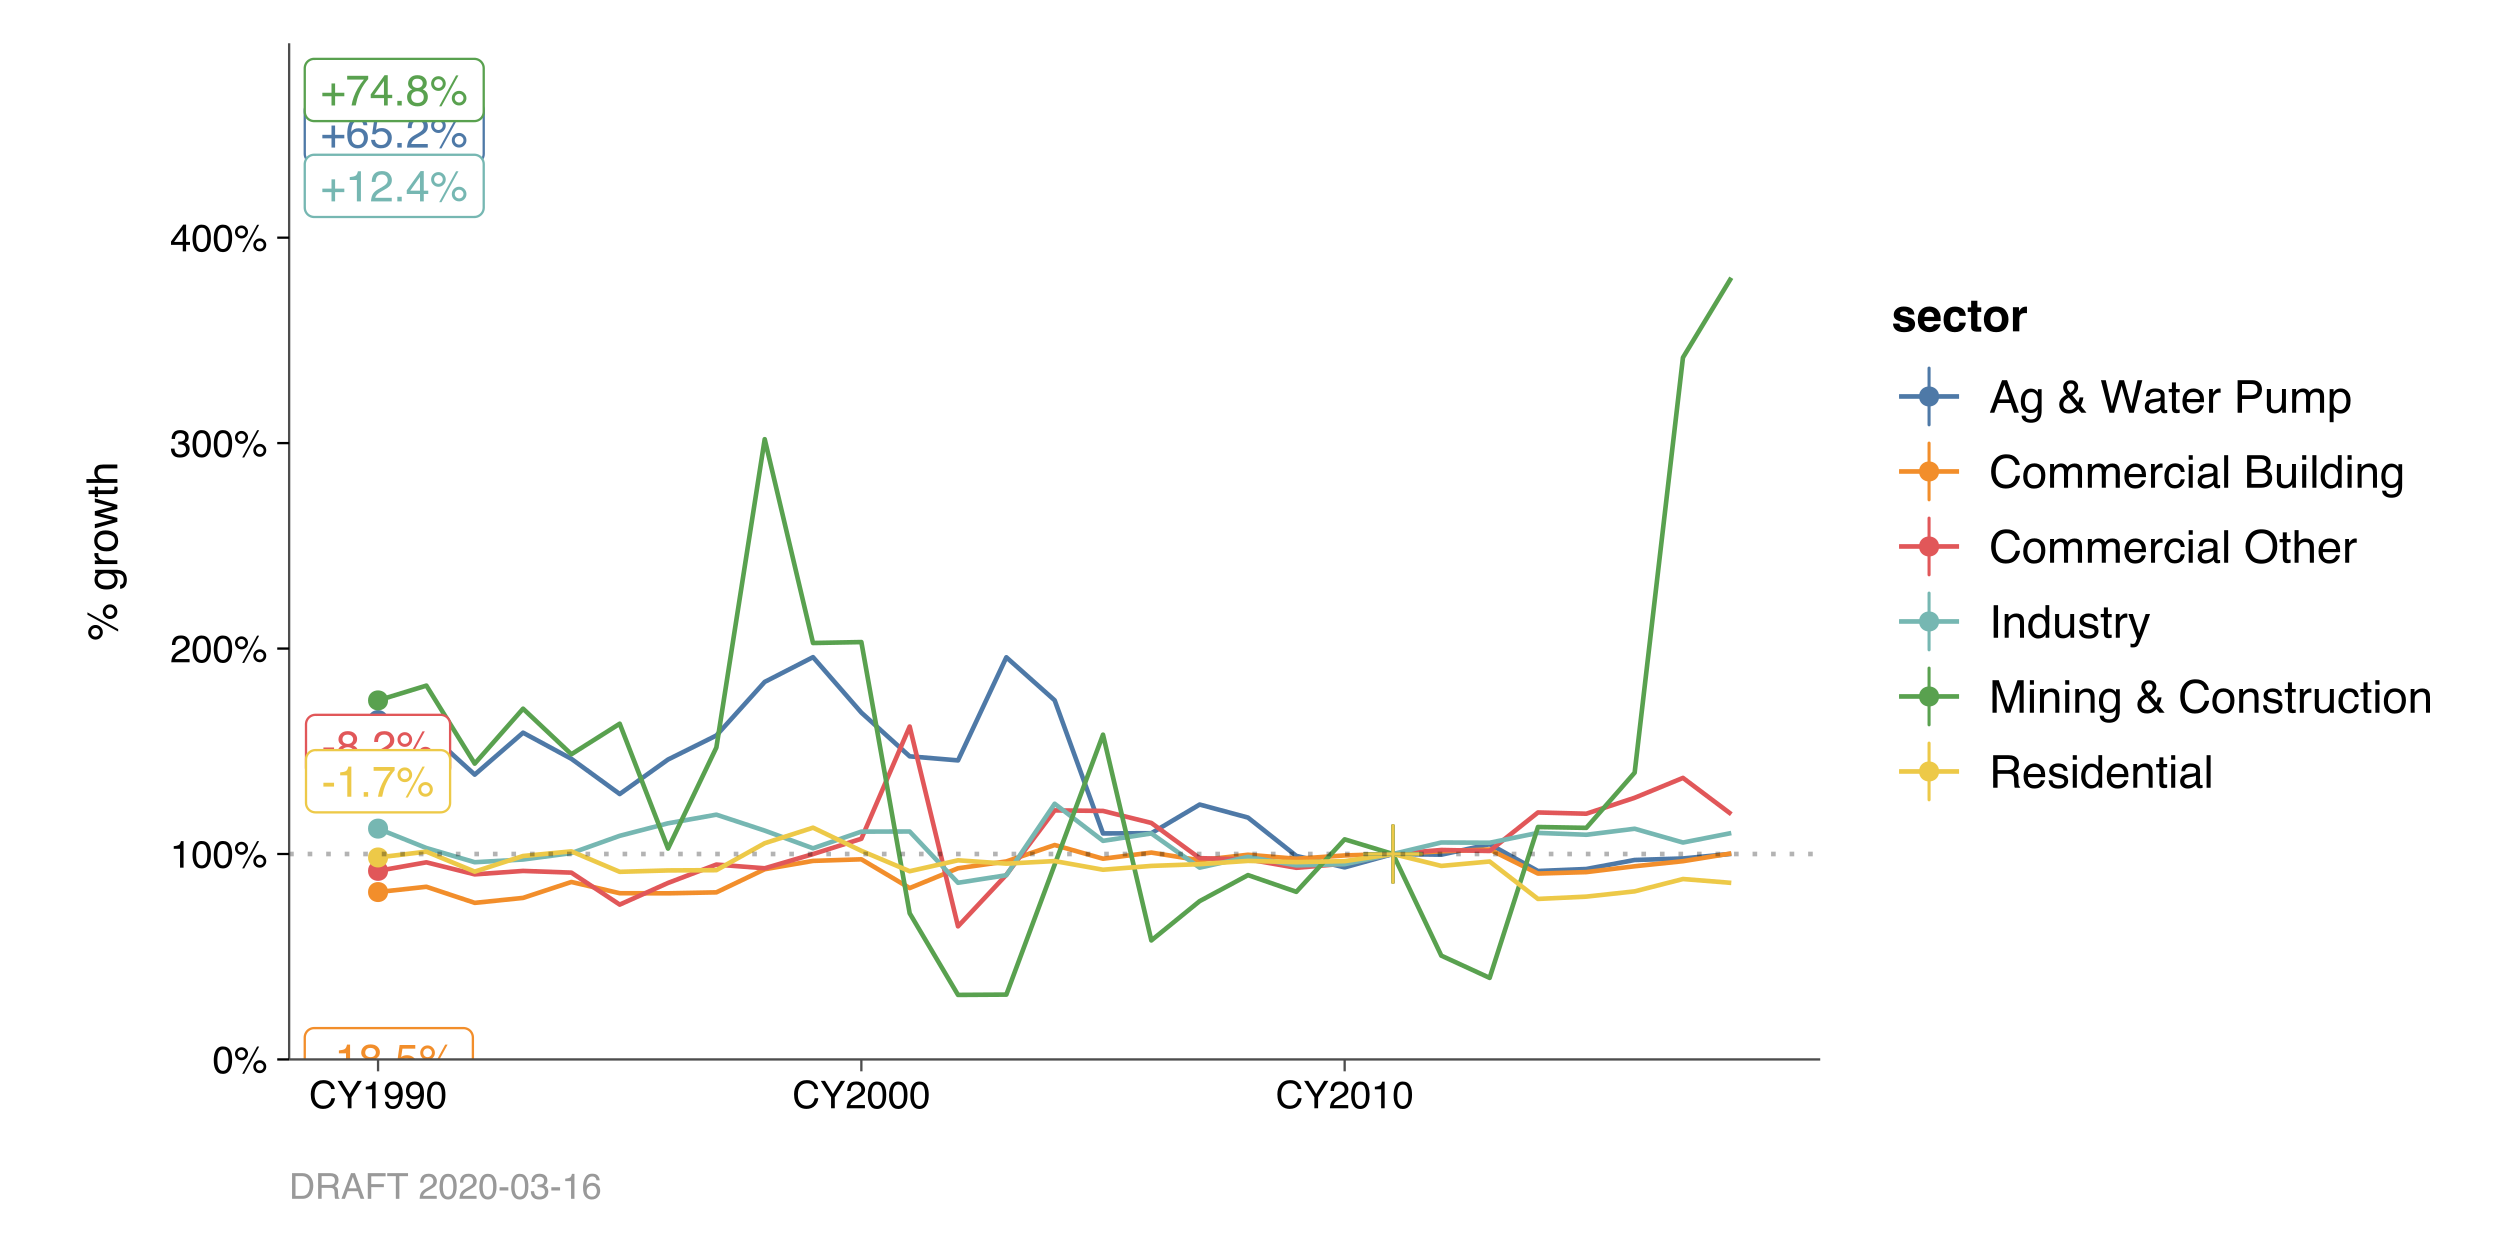 <?xml version="1.0" encoding="UTF-8"?>
<svg xmlns="http://www.w3.org/2000/svg" xmlns:xlink="http://www.w3.org/1999/xlink" width="576pt" height="288pt" viewBox="0 0 576 288" version="1.1">
<defs>
<g>
<symbol overflow="visible" id="glyph0-0">
<path style="stroke:none;" d="M 0.328 0 L 0.328 -7.141 L 5.984 -7.141 L 5.984 0 Z M 5.094 -0.891 L 5.094 -6.25 L 1.219 -6.25 L 1.219 -0.891 Z M 5.094 -0.891 "/>
</symbol>
<symbol overflow="visible" id="glyph0-1">
<path style="stroke:none;" d="M 0.453 -2.125 L 0.453 -2.938 L 2.562 -2.938 L 2.562 -5.078 L 3.391 -5.078 L 3.391 -2.938 L 5.516 -2.938 L 5.516 -2.125 L 3.391 -2.125 L 3.391 0 L 2.562 0 L 2.562 -2.125 Z M 0.453 -2.125 "/>
</symbol>
<symbol overflow="visible" id="glyph0-2">
<path style="stroke:none;" d="M 2.906 -6.984 C 3.688 -6.984 4.227 -6.781 4.531 -6.375 C 4.844 -5.977 5 -5.566 5 -5.141 L 4.125 -5.141 C 4.07 -5.41 3.992 -5.625 3.891 -5.781 C 3.672 -6.07 3.348 -6.219 2.922 -6.219 C 2.43 -6.219 2.039 -5.988 1.75 -5.531 C 1.469 -5.082 1.312 -4.438 1.281 -3.594 C 1.477 -3.895 1.727 -4.117 2.031 -4.266 C 2.312 -4.391 2.625 -4.453 2.969 -4.453 C 3.551 -4.453 4.055 -4.266 4.484 -3.891 C 4.922 -3.523 5.141 -2.973 5.141 -2.234 C 5.141 -1.598 4.93 -1.035 4.516 -0.547 C 4.109 -0.055 3.523 0.188 2.766 0.188 C 2.117 0.188 1.555 -0.055 1.078 -0.547 C 0.609 -1.047 0.375 -1.883 0.375 -3.062 C 0.375 -3.926 0.477 -4.66 0.688 -5.266 C 1.094 -6.41 1.832 -6.984 2.906 -6.984 Z M 2.844 -0.594 C 3.301 -0.594 3.645 -0.75 3.875 -1.062 C 4.102 -1.375 4.219 -1.738 4.219 -2.156 C 4.219 -2.508 4.113 -2.848 3.906 -3.172 C 3.707 -3.492 3.336 -3.656 2.797 -3.656 C 2.422 -3.656 2.094 -3.531 1.812 -3.281 C 1.531 -3.031 1.391 -2.656 1.391 -2.156 C 1.391 -1.719 1.516 -1.348 1.766 -1.047 C 2.023 -0.742 2.383 -0.594 2.844 -0.594 Z M 2.844 -0.594 "/>
</symbol>
<symbol overflow="visible" id="glyph0-3">
<path style="stroke:none;" d="M 1.234 -1.781 C 1.285 -1.281 1.516 -0.93 1.922 -0.734 C 2.129 -0.641 2.367 -0.594 2.641 -0.594 C 3.16 -0.594 3.547 -0.754 3.797 -1.078 C 4.047 -1.41 4.172 -1.781 4.172 -2.188 C 4.172 -2.676 4.02 -3.051 3.719 -3.312 C 3.426 -3.582 3.07 -3.719 2.656 -3.719 C 2.352 -3.719 2.094 -3.656 1.875 -3.531 C 1.664 -3.414 1.484 -3.254 1.328 -3.047 L 0.578 -3.094 L 1.109 -6.844 L 4.719 -6.844 L 4.719 -6 L 1.766 -6 L 1.469 -4.062 C 1.625 -4.188 1.773 -4.281 1.922 -4.344 C 2.18 -4.445 2.484 -4.5 2.828 -4.5 C 3.461 -4.5 4 -4.289 4.438 -3.875 C 4.883 -3.469 5.109 -2.945 5.109 -2.312 C 5.109 -1.656 4.906 -1.078 4.5 -0.578 C 4.094 -0.078 3.445 0.172 2.562 0.172 C 1.988 0.172 1.484 0.016 1.047 -0.297 C 0.617 -0.617 0.379 -1.113 0.328 -1.781 Z M 1.234 -1.781 "/>
</symbol>
<symbol overflow="visible" id="glyph0-4">
<path style="stroke:none;" d="M 0.844 -1.062 L 1.859 -1.062 L 1.859 0 L 0.844 0 Z M 0.844 -1.062 "/>
</symbol>
<symbol overflow="visible" id="glyph0-5">
<path style="stroke:none;" d="M 0.312 0 C 0.344 -0.602 0.461 -1.125 0.672 -1.562 C 0.891 -2.008 1.312 -2.414 1.938 -2.781 L 2.875 -3.312 C 3.289 -3.551 3.582 -3.758 3.75 -3.938 C 4.02 -4.207 4.156 -4.516 4.156 -4.859 C 4.156 -5.266 4.031 -5.586 3.781 -5.828 C 3.539 -6.066 3.219 -6.188 2.812 -6.188 C 2.219 -6.188 1.805 -5.957 1.578 -5.5 C 1.453 -5.258 1.383 -4.922 1.375 -4.484 L 0.484 -4.484 C 0.492 -5.098 0.602 -5.594 0.812 -5.969 C 1.195 -6.645 1.867 -6.984 2.828 -6.984 C 3.617 -6.984 4.195 -6.766 4.562 -6.328 C 4.938 -5.898 5.125 -5.426 5.125 -4.906 C 5.125 -4.344 4.926 -3.863 4.531 -3.469 C 4.301 -3.238 3.895 -2.961 3.312 -2.641 L 2.656 -2.266 C 2.332 -2.086 2.082 -1.922 1.906 -1.766 C 1.582 -1.484 1.375 -1.172 1.281 -0.828 L 5.094 -0.828 L 5.094 0 Z M 0.312 0 "/>
</symbol>
<symbol overflow="visible" id="glyph0-6">
<path style="stroke:none;" d="M 6.781 -3.375 C 7.25 -3.375 7.645 -3.207 7.969 -2.875 C 8.301 -2.551 8.469 -2.156 8.469 -1.688 C 8.469 -1.219 8.301 -0.816 7.969 -0.484 C 7.645 -0.16 7.25 0 6.781 0 C 6.312 0 5.91 -0.16 5.578 -0.484 C 5.254 -0.816 5.094 -1.219 5.094 -1.688 C 5.094 -2.156 5.254 -2.551 5.578 -2.875 C 5.91 -3.207 6.312 -3.375 6.781 -3.375 Z M 6.078 -6.938 L 6.625 -6.938 L 2.719 0.188 L 2.188 0.188 Z M 2.016 -4.047 C 2.297 -4.047 2.531 -4.145 2.719 -4.344 C 2.914 -4.539 3.016 -4.773 3.016 -5.047 C 3.016 -5.328 2.914 -5.566 2.719 -5.766 C 2.531 -5.961 2.297 -6.062 2.016 -6.062 C 1.734 -6.062 1.492 -5.961 1.297 -5.766 C 1.109 -5.566 1.016 -5.328 1.016 -5.047 C 1.016 -4.773 1.109 -4.539 1.297 -4.344 C 1.492 -4.145 1.734 -4.047 2.016 -4.047 Z M 2.016 -6.75 C 2.484 -6.75 2.879 -6.582 3.203 -6.25 C 3.535 -5.914 3.703 -5.516 3.703 -5.047 C 3.703 -4.586 3.535 -4.191 3.203 -3.859 C 2.879 -3.523 2.484 -3.359 2.016 -3.359 C 1.547 -3.359 1.145 -3.523 0.812 -3.859 C 0.488 -4.191 0.328 -4.586 0.328 -5.047 C 0.328 -5.516 0.488 -5.914 0.812 -6.25 C 1.145 -6.582 1.547 -6.75 2.016 -6.75 Z M 6.781 -0.688 C 7.062 -0.688 7.297 -0.785 7.484 -0.984 C 7.68 -1.18 7.781 -1.414 7.781 -1.688 C 7.781 -1.969 7.68 -2.203 7.484 -2.391 C 7.297 -2.586 7.062 -2.688 6.781 -2.688 C 6.5 -2.688 6.258 -2.586 6.062 -2.391 C 5.875 -2.203 5.781 -1.969 5.781 -1.688 C 5.781 -1.414 5.875 -1.18 6.062 -0.984 C 6.258 -0.785 6.5 -0.688 6.781 -0.688 Z M 6.781 -0.688 "/>
</symbol>
<symbol overflow="visible" id="glyph0-7">
<path style="stroke:none;" d="M 0.406 -3.219 L 2.859 -3.219 L 2.859 -2.328 L 0.406 -2.328 Z M 0.406 -3.219 "/>
</symbol>
<symbol overflow="visible" id="glyph0-8">
<path style="stroke:none;" d="M 0.953 -4.922 L 0.953 -5.594 C 1.586 -5.656 2.031 -5.758 2.281 -5.906 C 2.531 -6.051 2.711 -6.395 2.828 -6.938 L 3.531 -6.938 L 3.531 0 L 2.594 0 L 2.594 -4.922 Z M 0.953 -4.922 "/>
</symbol>
<symbol overflow="visible" id="glyph0-9">
<path style="stroke:none;" d="M 2.703 -4.047 C 3.086 -4.047 3.391 -4.148 3.609 -4.359 C 3.828 -4.578 3.938 -4.836 3.938 -5.141 C 3.938 -5.398 3.832 -5.633 3.625 -5.844 C 3.414 -6.062 3.098 -6.172 2.672 -6.172 C 2.254 -6.172 1.953 -6.062 1.766 -5.844 C 1.578 -5.633 1.484 -5.383 1.484 -5.094 C 1.484 -4.758 1.602 -4.5 1.844 -4.312 C 2.094 -4.133 2.379 -4.047 2.703 -4.047 Z M 2.766 -0.594 C 3.172 -0.594 3.504 -0.703 3.766 -0.922 C 4.035 -1.141 4.172 -1.469 4.172 -1.906 C 4.172 -2.352 4.031 -2.691 3.75 -2.922 C 3.477 -3.16 3.129 -3.281 2.703 -3.281 C 2.285 -3.281 1.941 -3.16 1.672 -2.922 C 1.41 -2.68 1.281 -2.352 1.281 -1.938 C 1.281 -1.57 1.398 -1.254 1.641 -0.984 C 1.879 -0.723 2.254 -0.594 2.766 -0.594 Z M 1.516 -3.703 C 1.273 -3.805 1.086 -3.93 0.953 -4.078 C 0.691 -4.336 0.562 -4.672 0.562 -5.078 C 0.562 -5.598 0.75 -6.047 1.125 -6.422 C 1.5 -6.797 2.031 -6.984 2.719 -6.984 C 3.395 -6.984 3.922 -6.805 4.297 -6.453 C 4.672 -6.098 4.859 -5.688 4.859 -5.219 C 4.859 -4.781 4.75 -4.43 4.531 -4.172 C 4.406 -4.016 4.211 -3.863 3.953 -3.719 C 4.242 -3.582 4.473 -3.43 4.641 -3.266 C 4.953 -2.941 5.109 -2.52 5.109 -2 C 5.109 -1.383 4.898 -0.863 4.484 -0.438 C 4.078 -0.008 3.492 0.203 2.734 0.203 C 2.055 0.203 1.484 0.02 1.016 -0.344 C 0.555 -0.719 0.328 -1.254 0.328 -1.953 C 0.328 -2.367 0.426 -2.723 0.625 -3.016 C 0.82 -3.316 1.117 -3.547 1.516 -3.703 Z M 1.516 -3.703 "/>
</symbol>
<symbol overflow="visible" id="glyph0-10">
<path style="stroke:none;" d="M 3.297 -2.469 L 3.297 -5.625 L 1.062 -2.469 Z M 3.312 0 L 3.312 -1.703 L 0.25 -1.703 L 0.25 -2.562 L 3.438 -6.984 L 4.172 -6.984 L 4.172 -2.469 L 5.203 -2.469 L 5.203 -1.703 L 4.172 -1.703 L 4.172 0 Z M 3.312 0 "/>
</symbol>
<symbol overflow="visible" id="glyph0-11">
<path style="stroke:none;" d="M 5.203 -6.844 L 5.203 -6.078 C 4.984 -5.859 4.688 -5.477 4.312 -4.938 C 3.938 -4.406 3.609 -3.828 3.328 -3.203 C 3.047 -2.598 2.832 -2.047 2.688 -1.547 C 2.594 -1.223 2.473 -0.707 2.328 0 L 1.359 0 C 1.578 -1.332 2.062 -2.656 2.812 -3.969 C 3.258 -4.738 3.727 -5.406 4.219 -5.969 L 0.359 -5.969 L 0.359 -6.844 Z M 5.203 -6.844 "/>
</symbol>
<symbol overflow="visible" id="glyph1-0">
<path style="stroke:none;" d="M 0.281 0 L 0.281 -6.312 L 5.297 -6.312 L 5.297 0 Z M 4.5 -0.797 L 4.5 -5.516 L 1.078 -5.516 L 1.078 -0.797 Z M 4.5 -0.797 "/>
</symbol>
<symbol overflow="visible" id="glyph1-1">
<path style="stroke:none;" d="M 2.375 -6.156 C 3.176 -6.156 3.754 -5.828 4.109 -5.172 C 4.379 -4.66 4.516 -3.961 4.516 -3.078 C 4.516 -2.242 4.391 -1.555 4.141 -1.016 C 3.785 -0.223 3.195 0.172 2.375 0.172 C 1.633 0.172 1.082 -0.148 0.719 -0.797 C 0.426 -1.328 0.281 -2.047 0.281 -2.953 C 0.281 -3.648 0.367 -4.25 0.547 -4.75 C 0.879 -5.688 1.488 -6.156 2.375 -6.156 Z M 2.375 -0.531 C 2.77 -0.531 3.086 -0.707 3.328 -1.062 C 3.566 -1.426 3.688 -2.086 3.688 -3.047 C 3.688 -3.754 3.598 -4.332 3.422 -4.781 C 3.254 -5.227 2.922 -5.453 2.422 -5.453 C 1.973 -5.453 1.641 -5.238 1.422 -4.812 C 1.211 -4.383 1.109 -3.754 1.109 -2.922 C 1.109 -2.297 1.176 -1.789 1.312 -1.406 C 1.52 -0.82 1.875 -0.531 2.375 -0.531 Z M 2.375 -0.531 "/>
</symbol>
<symbol overflow="visible" id="glyph1-2">
<path style="stroke:none;" d="M 6 -2.984 C 6.406 -2.984 6.754 -2.836 7.047 -2.547 C 7.336 -2.254 7.484 -1.906 7.484 -1.5 C 7.484 -1.082 7.336 -0.727 7.047 -0.438 C 6.754 -0.145 6.406 0 6 0 C 5.582 0 5.227 -0.145 4.938 -0.438 C 4.645 -0.727 4.5 -1.082 4.5 -1.5 C 4.5 -1.906 4.645 -2.254 4.938 -2.547 C 5.227 -2.836 5.582 -2.984 6 -2.984 Z M 5.375 -6.125 L 5.844 -6.125 L 2.406 0.156 L 1.938 0.156 Z M 1.781 -3.578 C 2.02 -3.578 2.227 -3.664 2.406 -3.844 C 2.582 -4.02 2.672 -4.227 2.672 -4.469 C 2.672 -4.707 2.582 -4.914 2.406 -5.094 C 2.227 -5.27 2.02 -5.359 1.781 -5.359 C 1.531 -5.359 1.316 -5.27 1.141 -5.094 C 0.973 -4.926 0.891 -4.719 0.891 -4.469 C 0.891 -4.227 0.973 -4.02 1.141 -3.844 C 1.316 -3.664 1.531 -3.578 1.781 -3.578 Z M 1.781 -5.969 C 2.195 -5.969 2.551 -5.816 2.844 -5.516 C 3.133 -5.223 3.281 -4.875 3.281 -4.469 C 3.281 -4.051 3.133 -3.695 2.844 -3.406 C 2.551 -3.113 2.195 -2.969 1.781 -2.969 C 1.363 -2.969 1.008 -3.113 0.719 -3.406 C 0.426 -3.695 0.281 -4.051 0.281 -4.469 C 0.281 -4.875 0.426 -5.223 0.719 -5.516 C 1.008 -5.816 1.363 -5.969 1.781 -5.969 Z M 6 -0.609 C 6.238 -0.609 6.441 -0.691 6.609 -0.859 C 6.785 -1.035 6.875 -1.25 6.875 -1.5 C 6.875 -1.738 6.785 -1.941 6.609 -2.109 C 6.441 -2.285 6.238 -2.375 6 -2.375 C 5.75 -2.375 5.535 -2.285 5.359 -2.109 C 5.191 -1.941 5.109 -1.738 5.109 -1.5 C 5.109 -1.25 5.191 -1.035 5.359 -0.859 C 5.535 -0.691 5.75 -0.609 6 -0.609 Z M 6 -0.609 "/>
</symbol>
<symbol overflow="visible" id="glyph1-3">
<path style="stroke:none;" d="M 0.844 -4.359 L 0.844 -4.953 C 1.395 -5.004 1.781 -5.094 2 -5.219 C 2.227 -5.344 2.395 -5.645 2.5 -6.125 L 3.109 -6.125 L 3.109 0 L 2.297 0 L 2.297 -4.359 Z M 0.844 -4.359 "/>
</symbol>
<symbol overflow="visible" id="glyph1-4">
<path style="stroke:none;" d="M 0.281 0 C 0.301 -0.531 0.406 -0.988 0.594 -1.375 C 0.789 -1.77 1.164 -2.129 1.719 -2.453 L 2.547 -2.922 C 2.91 -3.141 3.164 -3.328 3.312 -3.484 C 3.551 -3.711 3.672 -3.984 3.672 -4.297 C 3.672 -4.648 3.562 -4.93 3.344 -5.141 C 3.133 -5.359 2.848 -5.469 2.484 -5.469 C 1.961 -5.469 1.598 -5.266 1.391 -4.859 C 1.285 -4.648 1.227 -4.352 1.219 -3.969 L 0.422 -3.969 C 0.43 -4.5 0.531 -4.938 0.719 -5.281 C 1.051 -5.875 1.645 -6.172 2.5 -6.172 C 3.195 -6.172 3.707 -5.977 4.031 -5.594 C 4.363 -5.219 4.531 -4.797 4.531 -4.328 C 4.531 -3.836 4.352 -3.414 4 -3.062 C 3.801 -2.863 3.441 -2.617 2.922 -2.328 L 2.344 -2 C 2.062 -1.844 1.836 -1.695 1.672 -1.562 C 1.391 -1.312 1.211 -1.035 1.141 -0.734 L 4.5 -0.734 L 4.5 0 Z M 0.281 0 "/>
</symbol>
<symbol overflow="visible" id="glyph1-5">
<path style="stroke:none;" d="M 2.281 0.172 C 1.551 0.172 1.02 -0.023 0.688 -0.422 C 0.363 -0.828 0.203 -1.316 0.203 -1.891 L 1.016 -1.891 C 1.047 -1.492 1.117 -1.203 1.234 -1.016 C 1.441 -0.691 1.805 -0.531 2.328 -0.531 C 2.734 -0.531 3.055 -0.641 3.297 -0.859 C 3.547 -1.078 3.672 -1.359 3.672 -1.703 C 3.672 -2.129 3.539 -2.426 3.281 -2.594 C 3.031 -2.758 2.672 -2.844 2.203 -2.844 C 2.148 -2.844 2.098 -2.844 2.047 -2.844 C 1.992 -2.844 1.941 -2.844 1.891 -2.844 L 1.891 -3.516 C 1.973 -3.516 2.039 -3.508 2.094 -3.5 C 2.145 -3.5 2.203 -3.5 2.266 -3.5 C 2.555 -3.5 2.797 -3.547 2.984 -3.641 C 3.305 -3.797 3.469 -4.082 3.469 -4.5 C 3.469 -4.801 3.359 -5.035 3.141 -5.203 C 2.922 -5.367 2.672 -5.453 2.391 -5.453 C 1.867 -5.453 1.508 -5.281 1.312 -4.938 C 1.207 -4.75 1.145 -4.477 1.125 -4.125 L 0.359 -4.125 C 0.359 -4.582 0.453 -4.973 0.641 -5.297 C 0.953 -5.867 1.504 -6.156 2.297 -6.156 C 2.93 -6.156 3.422 -6.016 3.766 -5.734 C 4.109 -5.461 4.281 -5.062 4.281 -4.531 C 4.281 -4.145 4.176 -3.836 3.969 -3.609 C 3.844 -3.461 3.68 -3.348 3.484 -3.266 C 3.805 -3.172 4.055 -3 4.234 -2.75 C 4.422 -2.5 4.516 -2.191 4.516 -1.828 C 4.516 -1.234 4.316 -0.75 3.922 -0.375 C 3.535 -0.008 2.988 0.172 2.281 0.172 Z M 2.281 0.172 "/>
</symbol>
<symbol overflow="visible" id="glyph1-6">
<path style="stroke:none;" d="M 2.906 -2.172 L 2.906 -4.969 L 0.938 -2.172 Z M 2.922 0 L 2.922 -1.5 L 0.219 -1.5 L 0.219 -2.266 L 3.047 -6.172 L 3.688 -6.172 L 3.688 -2.172 L 4.594 -2.172 L 4.594 -1.5 L 3.688 -1.5 L 3.688 0 Z M 2.922 0 "/>
</symbol>
<symbol overflow="visible" id="glyph1-7">
<path style="stroke:none;" d="M 3.328 -6.484 C 4.129 -6.484 4.75 -6.27 5.188 -5.844 C 5.625 -5.426 5.867 -4.953 5.922 -4.422 L 5.094 -4.422 C 5 -4.828 4.812 -5.145 4.531 -5.375 C 4.25 -5.613 3.852 -5.734 3.344 -5.734 C 2.719 -5.734 2.211 -5.516 1.828 -5.078 C 1.453 -4.641 1.266 -3.973 1.266 -3.078 C 1.266 -2.336 1.438 -1.738 1.781 -1.281 C 2.125 -0.82 2.633 -0.594 3.312 -0.594 C 3.945 -0.594 4.43 -0.832 4.766 -1.312 C 4.93 -1.57 5.062 -1.906 5.156 -2.312 L 5.984 -2.312 C 5.91 -1.656 5.664 -1.102 5.25 -0.656 C 4.75 -0.113 4.07 0.156 3.219 0.156 C 2.488 0.156 1.875 -0.062 1.375 -0.5 C 0.719 -1.094 0.391 -2 0.391 -3.219 C 0.391 -4.156 0.633 -4.922 1.125 -5.516 C 1.656 -6.16 2.391 -6.484 3.328 -6.484 Z M 3.156 -6.484 Z M 3.156 -6.484 "/>
</symbol>
<symbol overflow="visible" id="glyph1-8">
<path style="stroke:none;" d="M 0.188 -6.312 L 1.172 -6.312 L 2.984 -3.281 L 4.797 -6.312 L 5.797 -6.312 L 3.422 -2.547 L 3.422 0 L 2.562 0 L 2.562 -2.547 Z M 3 -6.312 Z M 3 -6.312 "/>
</symbol>
<symbol overflow="visible" id="glyph1-9">
<path style="stroke:none;" d="M 1.172 -1.484 C 1.191 -1.055 1.352 -0.758 1.656 -0.594 C 1.82 -0.508 2 -0.469 2.188 -0.469 C 2.562 -0.469 2.879 -0.617 3.141 -0.922 C 3.398 -1.234 3.582 -1.863 3.688 -2.812 C 3.52 -2.539 3.305 -2.348 3.047 -2.234 C 2.797 -2.129 2.523 -2.078 2.234 -2.078 C 1.641 -2.078 1.172 -2.258 0.828 -2.625 C 0.484 -2.988 0.312 -3.461 0.312 -4.047 C 0.312 -4.609 0.477 -5.098 0.812 -5.516 C 1.156 -5.941 1.66 -6.156 2.328 -6.156 C 3.223 -6.156 3.844 -5.754 4.188 -4.953 C 4.375 -4.504 4.469 -3.945 4.469 -3.281 C 4.469 -2.531 4.352 -1.863 4.125 -1.281 C 3.75 -0.312 3.113 0.172 2.219 0.172 C 1.625 0.172 1.172 0.016 0.859 -0.297 C 0.547 -0.609 0.391 -1.004 0.391 -1.484 Z M 2.344 -2.75 C 2.645 -2.75 2.922 -2.848 3.172 -3.047 C 3.43 -3.254 3.562 -3.609 3.562 -4.109 C 3.562 -4.566 3.445 -4.906 3.219 -5.125 C 2.988 -5.344 2.695 -5.453 2.344 -5.453 C 1.969 -5.453 1.664 -5.32 1.438 -5.062 C 1.219 -4.812 1.109 -4.477 1.109 -4.062 C 1.109 -3.656 1.207 -3.332 1.406 -3.094 C 1.602 -2.863 1.914 -2.75 2.344 -2.75 Z M 2.344 -2.75 "/>
</symbol>
<symbol overflow="visible" id="glyph2-0">
<path style="stroke:none;" d="M 0 -0.312 L -7.109 -0.312 L -7.109 -5.953 L 0 -5.953 Z M -0.891 -5.062 L -6.219 -5.062 L -6.219 -1.203 L -0.891 -1.203 Z M -0.891 -5.062 "/>
</symbol>
<symbol overflow="visible" id="glyph2-1">
<path style="stroke:none;" d="M -3.359 -6.75 C -3.359 -7.219 -3.191 -7.613 -2.859 -7.938 C -2.535 -8.27 -2.145 -8.438 -1.688 -8.438 C -1.219 -8.438 -0.816 -8.27 -0.484 -7.938 C -0.16 -7.613 0 -7.219 0 -6.75 C 0 -6.281 -0.16 -5.879 -0.484 -5.547 C -0.816 -5.223 -1.219 -5.062 -1.688 -5.062 C -2.145 -5.062 -2.535 -5.223 -2.859 -5.547 C -3.191 -5.879 -3.359 -6.281 -3.359 -6.75 Z M -6.891 -6.047 L -6.891 -6.594 L 0.188 -2.719 L 0.188 -2.172 Z M -4.031 -2 C -4.031 -2.281 -4.129 -2.516 -4.328 -2.703 C -4.523 -2.898 -4.758 -3 -5.031 -3 C -5.301 -3 -5.535 -2.898 -5.734 -2.703 C -5.93 -2.516 -6.031 -2.281 -6.031 -2 C -6.031 -1.727 -5.93 -1.492 -5.734 -1.297 C -5.547 -1.098 -5.312 -1 -5.031 -1 C -4.758 -1 -4.523 -1.098 -4.328 -1.297 C -4.129 -1.492 -4.031 -1.727 -4.031 -2 Z M -6.719 -2 C -6.719 -2.469 -6.551 -2.863 -6.219 -3.188 C -5.895 -3.52 -5.5 -3.688 -5.031 -3.688 C -4.562 -3.688 -4.16 -3.52 -3.828 -3.188 C -3.504 -2.863 -3.344 -2.469 -3.344 -2 C -3.344 -1.539 -3.504 -1.145 -3.828 -0.812 C -4.16 -0.477 -4.562 -0.312 -5.031 -0.312 C -5.5 -0.312 -5.895 -0.477 -6.219 -0.812 C -6.551 -1.145 -6.719 -1.539 -6.719 -2 Z M -0.688 -6.75 C -0.688 -7.02 -0.781 -7.254 -0.969 -7.453 C -1.164 -7.648 -1.406 -7.75 -1.688 -7.75 C -1.957 -7.75 -2.191 -7.648 -2.391 -7.453 C -2.586 -7.254 -2.688 -7.02 -2.688 -6.75 C -2.688 -6.477 -2.586 -6.242 -2.391 -6.047 C -2.191 -5.848 -1.957 -5.75 -1.688 -5.75 C -1.406 -5.75 -1.164 -5.848 -0.969 -6.047 C -0.781 -6.242 -0.688 -6.477 -0.688 -6.75 Z M -0.688 -6.75 "/>
</symbol>
<symbol overflow="visible" id="glyph2-2">
<path style="stroke:none;" d=""/>
</symbol>
<symbol overflow="visible" id="glyph2-3">
<path style="stroke:none;" d="M -5.266 -2.469 C -5.266 -2.875 -5.164 -3.227 -4.969 -3.531 C -4.852 -3.695 -4.691 -3.863 -4.484 -4.031 L -5.125 -4.031 L -5.125 -4.844 L -0.422 -4.844 C 0.234 -4.844 0.754 -4.742 1.141 -4.547 C 1.836 -4.18 2.188 -3.5 2.188 -2.5 C 2.188 -1.938 2.062 -1.461 1.812 -1.078 C 1.562 -0.703 1.172 -0.492 0.641 -0.453 L 0.641 -1.344 C 0.867 -1.383 1.051 -1.469 1.188 -1.594 C 1.375 -1.789 1.469 -2.098 1.469 -2.516 C 1.469 -3.18 1.234 -3.617 0.766 -3.828 C 0.484 -3.953 -0.008 -4.008 -0.719 -4 C -0.457 -3.82 -0.258 -3.609 -0.125 -3.359 C 0 -3.117 0.062 -2.801 0.062 -2.406 C 0.062 -1.844 -0.133 -1.348 -0.531 -0.922 C -0.926 -0.504 -1.586 -0.297 -2.516 -0.297 C -3.379 -0.297 -4.051 -0.504 -4.531 -0.922 C -5.02 -1.348 -5.266 -1.863 -5.266 -2.469 Z M -2.609 -4.031 C -3.254 -4.031 -3.727 -3.895 -4.031 -3.625 C -4.344 -3.363 -4.5 -3.031 -4.5 -2.625 C -4.5 -2.008 -4.211 -1.594 -3.641 -1.375 C -3.336 -1.25 -2.938 -1.188 -2.438 -1.188 C -1.852 -1.188 -1.406 -1.305 -1.094 -1.547 C -0.789 -1.785 -0.641 -2.102 -0.641 -2.5 C -0.641 -3.125 -0.926 -3.566 -1.5 -3.828 C -1.812 -3.961 -2.18 -4.031 -2.609 -4.031 Z M -5.312 -2.562 Z M -5.312 -2.562 "/>
</symbol>
<symbol overflow="visible" id="glyph2-4">
<path style="stroke:none;" d="M -5.188 -0.656 L -5.188 -1.484 L -4.281 -1.484 C -4.457 -1.555 -4.672 -1.723 -4.922 -1.984 C -5.172 -2.254 -5.297 -2.562 -5.297 -2.906 C -5.297 -2.914 -5.289 -2.941 -5.281 -2.984 C -5.281 -3.023 -5.273 -3.094 -5.266 -3.188 L -4.359 -3.188 C -4.367 -3.133 -4.375 -3.082 -4.375 -3.031 C -4.375 -2.988 -4.375 -2.941 -4.375 -2.891 C -4.375 -2.453 -4.234 -2.113 -3.953 -1.875 C -3.672 -1.645 -3.348 -1.531 -2.984 -1.531 L 0 -1.531 L 0 -0.656 Z M -5.188 -0.656 "/>
</symbol>
<symbol overflow="visible" id="glyph2-5">
<path style="stroke:none;" d="M -0.562 -2.688 C -0.562 -3.27 -0.781 -3.664 -1.219 -3.875 C -1.656 -4.094 -2.141 -4.203 -2.672 -4.203 C -3.16 -4.203 -3.555 -4.125 -3.859 -3.969 C -4.336 -3.727 -4.578 -3.305 -4.578 -2.703 C -4.578 -2.172 -4.375 -1.785 -3.969 -1.547 C -3.562 -1.305 -3.066 -1.188 -2.484 -1.188 C -1.93 -1.188 -1.473 -1.305 -1.109 -1.547 C -0.742 -1.785 -0.562 -2.164 -0.562 -2.688 Z M -5.328 -2.734 C -5.328 -3.398 -5.102 -3.961 -4.656 -4.422 C -4.219 -4.879 -3.566 -5.109 -2.703 -5.109 C -1.867 -5.109 -1.176 -4.906 -0.625 -4.5 C -0.082 -4.094 0.188 -3.461 0.188 -2.609 C 0.188 -1.898 -0.051 -1.332 -0.531 -0.906 C -1.008 -0.488 -1.66 -0.281 -2.484 -0.281 C -3.348 -0.281 -4.035 -0.5 -4.547 -0.938 C -5.066 -1.383 -5.328 -1.984 -5.328 -2.734 Z M -5.312 -2.703 Z M -5.312 -2.703 "/>
</symbol>
<symbol overflow="visible" id="glyph2-6">
<path style="stroke:none;" d="M -5.188 -1.047 L -1.094 -2.031 L -5.188 -3.047 L -5.188 -4.031 L -1.125 -5.047 L -5.188 -6.094 L -5.188 -6.969 L 0 -5.469 L 0 -4.562 L -4.016 -3.5 L 0 -2.484 L 0 -1.578 L -5.188 -0.094 Z M -5.188 -1.047 "/>
</symbol>
<symbol overflow="visible" id="glyph2-7">
<path style="stroke:none;" d="M -6.625 -0.812 L -6.625 -1.688 L -5.188 -1.688 L -5.188 -2.516 L -4.469 -2.516 L -4.469 -1.688 L -1.094 -1.688 C -0.906 -1.688 -0.781 -1.75 -0.719 -1.875 C -0.688 -1.945 -0.672 -2.062 -0.672 -2.219 C -0.672 -2.258 -0.672 -2.301 -0.672 -2.344 C -0.672 -2.395 -0.676 -2.453 -0.688 -2.516 L 0 -2.516 C 0.031 -2.422 0.051 -2.316 0.062 -2.203 C 0.07 -2.098 0.078 -1.984 0.078 -1.859 C 0.078 -1.453 -0.023 -1.176 -0.234 -1.031 C -0.441 -0.883 -0.711 -0.812 -1.047 -0.812 L -4.469 -0.812 L -4.469 -0.109 L -5.188 -0.109 L -5.188 -0.812 Z M -6.625 -0.812 "/>
</symbol>
<symbol overflow="visible" id="glyph2-8">
<path style="stroke:none;" d="M -7.125 -0.641 L -7.125 -1.516 L -4.484 -1.516 C -4.742 -1.711 -4.926 -1.895 -5.031 -2.062 C -5.219 -2.344 -5.312 -2.691 -5.312 -3.109 C -5.312 -3.859 -5.047 -4.367 -4.516 -4.641 C -4.234 -4.785 -3.836 -4.859 -3.328 -4.859 L 0 -4.859 L 0 -3.969 L -3.266 -3.969 C -3.641 -3.969 -3.922 -3.922 -4.109 -3.828 C -4.391 -3.66 -4.531 -3.363 -4.531 -2.938 C -4.531 -2.57 -4.406 -2.242 -4.156 -1.953 C -3.906 -1.66 -3.438 -1.516 -2.75 -1.516 L 0 -1.516 L 0 -0.641 Z M -7.125 -0.641 "/>
</symbol>
<symbol overflow="visible" id="glyph3-0">
<path style="stroke:none;" d="M 0.781 0 L 0.781 -7.516 L 6.844 -7.516 L 6.844 0 Z M 5.906 -0.938 L 5.906 -6.578 L 1.719 -6.578 L 1.719 -0.938 Z M 5.906 -0.938 "/>
</symbol>
<symbol overflow="visible" id="glyph3-1">
<path style="stroke:none;" d="M 1.812 -1.781 C 1.844 -1.52 1.91 -1.332 2.016 -1.219 C 2.191 -1.031 2.523 -0.938 3.016 -0.938 C 3.297 -0.938 3.52 -0.977 3.688 -1.062 C 3.863 -1.145 3.953 -1.27 3.953 -1.438 C 3.953 -1.602 3.879 -1.727 3.734 -1.812 C 3.598 -1.895 3.094 -2.039 2.219 -2.25 C 1.594 -2.406 1.148 -2.602 0.891 -2.844 C 0.629 -3.07 0.5 -3.406 0.5 -3.844 C 0.5 -4.352 0.703 -4.789 1.109 -5.156 C 1.516 -5.531 2.082 -5.719 2.812 -5.719 C 3.508 -5.719 4.078 -5.578 4.516 -5.297 C 4.953 -5.023 5.203 -4.551 5.266 -3.875 L 3.812 -3.875 C 3.789 -4.062 3.738 -4.207 3.656 -4.312 C 3.488 -4.508 3.211 -4.609 2.828 -4.609 C 2.516 -4.609 2.289 -4.555 2.156 -4.453 C 2.02 -4.359 1.953 -4.242 1.953 -4.109 C 1.953 -3.941 2.023 -3.82 2.172 -3.75 C 2.316 -3.676 2.82 -3.539 3.688 -3.344 C 4.258 -3.207 4.691 -3.004 4.984 -2.734 C 5.273 -2.453 5.422 -2.102 5.422 -1.688 C 5.422 -1.133 5.211 -0.68 4.797 -0.328 C 4.391 0.016 3.758 0.188 2.906 0.188 C 2.031 0.188 1.383 0.004 0.969 -0.359 C 0.551 -0.734 0.344 -1.207 0.344 -1.781 Z M 2.922 -5.719 Z M 2.922 -5.719 "/>
</symbol>
<symbol overflow="visible" id="glyph3-2">
<path style="stroke:none;" d="M 2.875 -4.516 C 2.539 -4.516 2.281 -4.406 2.094 -4.188 C 1.906 -3.977 1.785 -3.695 1.734 -3.344 L 4 -3.344 C 3.977 -3.727 3.863 -4.02 3.656 -4.219 C 3.445 -4.414 3.188 -4.516 2.875 -4.516 Z M 2.875 -5.719 C 3.332 -5.719 3.75 -5.629 4.125 -5.453 C 4.5 -5.273 4.805 -5 5.047 -4.625 C 5.266 -4.301 5.406 -3.922 5.469 -3.484 C 5.5 -3.223 5.516 -2.852 5.516 -2.375 L 1.703 -2.375 C 1.723 -1.82 1.898 -1.43 2.234 -1.203 C 2.43 -1.066 2.672 -1 2.953 -1 C 3.254 -1 3.5 -1.082 3.688 -1.25 C 3.789 -1.344 3.879 -1.473 3.953 -1.641 L 5.438 -1.641 C 5.406 -1.305 5.234 -0.969 4.922 -0.625 C 4.441 -0.082 3.773 0.188 2.922 0.188 C 2.211 0.188 1.586 -0.039 1.047 -0.5 C 0.504 -0.957 0.234 -1.695 0.234 -2.719 C 0.234 -3.688 0.477 -4.426 0.969 -4.938 C 1.457 -5.457 2.094 -5.719 2.875 -5.719 Z M 2.969 -5.719 Z M 2.969 -5.719 "/>
</symbol>
<symbol overflow="visible" id="glyph3-3">
<path style="stroke:none;" d="M 4 -3.562 C 3.969 -3.77 3.898 -3.957 3.797 -4.125 C 3.629 -4.352 3.375 -4.469 3.031 -4.469 C 2.539 -4.469 2.207 -4.223 2.031 -3.734 C 1.938 -3.473 1.891 -3.129 1.891 -2.703 C 1.891 -2.297 1.938 -1.969 2.031 -1.719 C 2.195 -1.258 2.52 -1.031 3 -1.031 C 3.344 -1.031 3.586 -1.117 3.734 -1.297 C 3.879 -1.484 3.961 -1.723 3.984 -2.016 L 5.484 -2.016 C 5.441 -1.578 5.281 -1.16 5 -0.766 C 4.539 -0.129 3.863 0.188 2.969 0.188 C 2.07 0.188 1.41 -0.078 0.984 -0.609 C 0.566 -1.141 0.359 -1.828 0.359 -2.672 C 0.359 -3.629 0.594 -4.375 1.062 -4.906 C 1.531 -5.438 2.172 -5.703 2.984 -5.703 C 3.68 -5.703 4.254 -5.539 4.703 -5.219 C 5.148 -4.906 5.41 -4.352 5.484 -3.562 Z M 3.016 -5.719 Z M 3.016 -5.719 "/>
</symbol>
<symbol overflow="visible" id="glyph3-4">
<path style="stroke:none;" d="M 0.109 -4.469 L 0.109 -5.516 L 0.891 -5.516 L 0.891 -7.062 L 2.328 -7.062 L 2.328 -5.516 L 3.219 -5.516 L 3.219 -4.469 L 2.328 -4.469 L 2.328 -1.531 C 2.328 -1.301 2.352 -1.16 2.406 -1.109 C 2.469 -1.055 2.645 -1.031 2.938 -1.031 C 2.977 -1.031 3.023 -1.031 3.078 -1.031 C 3.129 -1.031 3.176 -1.031 3.219 -1.031 L 3.219 0.047 L 2.531 0.078 C 1.844 0.098 1.375 -0.02 1.125 -0.281 C 0.969 -0.445 0.891 -0.703 0.891 -1.047 L 0.891 -4.469 Z M 0.109 -4.469 "/>
</symbol>
<symbol overflow="visible" id="glyph3-5">
<path style="stroke:none;" d="M 3.172 -1.031 C 3.598 -1.031 3.926 -1.18 4.156 -1.484 C 4.383 -1.785 4.5 -2.211 4.5 -2.766 C 4.5 -3.328 4.383 -3.758 4.156 -4.062 C 3.926 -4.363 3.598 -4.516 3.172 -4.516 C 2.742 -4.516 2.414 -4.363 2.188 -4.062 C 1.957 -3.758 1.844 -3.328 1.844 -2.766 C 1.844 -2.211 1.957 -1.785 2.188 -1.484 C 2.414 -1.18 2.742 -1.031 3.172 -1.031 Z M 6.016 -2.766 C 6.016 -1.953 5.781 -1.254 5.312 -0.672 C 4.844 -0.098 4.133 0.188 3.188 0.188 C 2.227 0.188 1.516 -0.098 1.047 -0.672 C 0.578 -1.254 0.344 -1.953 0.344 -2.766 C 0.344 -3.566 0.578 -4.258 1.047 -4.844 C 1.516 -5.438 2.227 -5.734 3.188 -5.734 C 4.133 -5.734 4.844 -5.438 5.312 -4.844 C 5.781 -4.258 6.016 -3.566 6.016 -2.766 Z M 3.188 -5.719 Z M 3.188 -5.719 "/>
</symbol>
<symbol overflow="visible" id="glyph3-6">
<path style="stroke:none;" d="M 3.703 -5.703 C 3.723 -5.703 3.742 -5.695 3.766 -5.688 C 3.785 -5.688 3.828 -5.688 3.891 -5.688 L 3.891 -4.203 C 3.797 -4.203 3.711 -4.203 3.641 -4.203 C 3.578 -4.211 3.52 -4.219 3.469 -4.219 C 2.883 -4.219 2.492 -4.031 2.297 -3.656 C 2.18 -3.438 2.125 -3.102 2.125 -2.656 L 2.125 0 L 0.656 0 L 0.656 -5.562 L 2.047 -5.562 L 2.047 -4.594 C 2.273 -4.969 2.473 -5.223 2.641 -5.359 C 2.91 -5.586 3.266 -5.703 3.703 -5.703 Z M 3.703 -5.703 "/>
</symbol>
<symbol overflow="visible" id="glyph4-0">
<path style="stroke:none;" d="M 0.344 0 L 0.344 -7.5 L 6.281 -7.5 L 6.281 0 Z M 5.344 -0.938 L 5.344 -6.562 L 1.281 -6.562 L 1.281 -0.938 Z M 5.344 -0.938 "/>
</symbol>
<symbol overflow="visible" id="glyph4-1">
<path style="stroke:none;" d="M 4.641 -3.078 L 3.5 -6.391 L 2.297 -3.078 Z M 2.969 -7.5 L 4.125 -7.5 L 6.844 0 L 5.734 0 L 4.969 -2.25 L 2 -2.25 L 1.188 0 L 0.156 0 Z M 2.969 -7.5 "/>
</symbol>
<symbol overflow="visible" id="glyph4-2">
<path style="stroke:none;" d="M 2.609 -5.562 C 3.035 -5.562 3.406 -5.457 3.719 -5.25 C 3.895 -5.125 4.07 -4.945 4.25 -4.719 L 4.25 -5.422 L 5.109 -5.422 L 5.109 -0.438 C 5.109 0.25 5.004 0.797 4.797 1.203 C 4.41 1.941 3.691 2.312 2.641 2.312 C 2.047 2.312 1.547 2.176 1.141 1.906 C 0.742 1.645 0.523 1.234 0.484 0.672 L 1.406 0.672 C 1.457 0.922 1.547 1.113 1.672 1.25 C 1.879 1.445 2.207 1.547 2.656 1.547 C 3.363 1.547 3.828 1.301 4.047 0.812 C 4.172 0.52 4.227 -0.004 4.219 -0.766 C 4.039 -0.484 3.82 -0.273 3.562 -0.141 C 3.301 -0.004 2.957 0.062 2.531 0.062 C 1.938 0.062 1.414 -0.145 0.969 -0.562 C 0.531 -0.977 0.312 -1.676 0.312 -2.656 C 0.312 -3.562 0.535 -4.27 0.984 -4.781 C 1.43 -5.301 1.973 -5.562 2.609 -5.562 Z M 4.25 -2.75 C 4.25 -3.426 4.109 -3.926 3.828 -4.25 C 3.555 -4.582 3.203 -4.75 2.766 -4.75 C 2.117 -4.75 1.676 -4.445 1.438 -3.844 C 1.312 -3.52 1.25 -3.098 1.25 -2.578 C 1.25 -1.961 1.375 -1.492 1.625 -1.172 C 1.875 -0.848 2.211 -0.688 2.641 -0.688 C 3.297 -0.688 3.758 -0.984 4.031 -1.578 C 4.176 -1.91 4.25 -2.301 4.25 -2.75 Z M 2.703 -5.594 Z M 2.703 -5.594 "/>
</symbol>
<symbol overflow="visible" id="glyph4-3">
<path style="stroke:none;" d=""/>
</symbol>
<symbol overflow="visible" id="glyph4-4">
<path style="stroke:none;" d="M 2.984 -4.578 C 3.305 -4.805 3.531 -4.992 3.656 -5.141 C 3.852 -5.367 3.953 -5.625 3.953 -5.906 C 3.953 -6.133 3.879 -6.328 3.734 -6.484 C 3.586 -6.641 3.391 -6.719 3.141 -6.719 C 2.766 -6.719 2.504 -6.594 2.359 -6.344 C 2.285 -6.219 2.25 -6.078 2.25 -5.922 C 2.25 -5.711 2.305 -5.508 2.422 -5.312 C 2.535 -5.125 2.723 -4.879 2.984 -4.578 Z M 2.75 -0.641 C 3.125 -0.641 3.445 -0.723 3.719 -0.891 C 4 -1.066 4.211 -1.258 4.359 -1.469 L 2.656 -3.547 C 2.176 -3.223 1.863 -2.977 1.719 -2.812 C 1.5 -2.551 1.391 -2.238 1.391 -1.875 C 1.391 -1.477 1.531 -1.172 1.812 -0.953 C 2.102 -0.742 2.414 -0.641 2.75 -0.641 Z M 2.156 -4.172 C 1.832 -4.535 1.617 -4.844 1.516 -5.094 C 1.41 -5.344 1.359 -5.582 1.359 -5.812 C 1.359 -6.289 1.52 -6.688 1.844 -7 C 2.164 -7.32 2.602 -7.484 3.156 -7.484 C 3.676 -7.484 4.082 -7.332 4.375 -7.031 C 4.664 -6.738 4.812 -6.391 4.812 -5.984 C 4.812 -5.504 4.66 -5.082 4.359 -4.719 C 4.18 -4.508 3.883 -4.266 3.469 -3.984 L 4.844 -2.359 C 4.926 -2.629 4.984 -2.832 5.016 -2.969 C 5.055 -3.102 5.098 -3.289 5.141 -3.531 L 6.016 -3.531 C 5.953 -3.051 5.832 -2.586 5.656 -2.141 C 5.488 -1.703 5.406 -1.531 5.406 -1.625 L 6.734 0 L 5.547 0 L 4.844 -0.859 C 4.57 -0.555 4.316 -0.332 4.078 -0.188 C 3.672 0.051 3.207 0.172 2.688 0.172 C 1.906 0.172 1.336 -0.035 0.984 -0.453 C 0.629 -0.879 0.453 -1.352 0.453 -1.875 C 0.453 -2.445 0.625 -2.922 0.969 -3.297 C 1.176 -3.535 1.57 -3.828 2.156 -4.172 Z M 2.156 -4.172 "/>
</symbol>
<symbol overflow="visible" id="glyph4-5">
<path style="stroke:none;" d="M 1.297 -7.5 L 2.703 -1.406 L 4.406 -7.5 L 5.5 -7.5 L 7.203 -1.406 L 8.609 -7.5 L 9.719 -7.5 L 7.75 0 L 6.688 0 L 4.953 -6.219 L 3.219 0 L 2.156 0 L 0.188 -7.5 Z M 1.297 -7.5 "/>
</symbol>
<symbol overflow="visible" id="glyph4-6">
<path style="stroke:none;" d="M 1.375 -1.453 C 1.375 -1.191 1.469 -0.984 1.656 -0.828 C 1.852 -0.672 2.086 -0.594 2.359 -0.594 C 2.68 -0.594 2.992 -0.672 3.297 -0.828 C 3.805 -1.066 4.062 -1.473 4.062 -2.047 L 4.062 -2.781 C 3.945 -2.707 3.801 -2.645 3.625 -2.594 C 3.445 -2.551 3.273 -2.52 3.109 -2.5 L 2.547 -2.422 C 2.211 -2.379 1.961 -2.312 1.797 -2.219 C 1.516 -2.062 1.375 -1.805 1.375 -1.453 Z M 3.609 -3.312 C 3.816 -3.344 3.957 -3.43 4.031 -3.578 C 4.07 -3.66 4.094 -3.781 4.094 -3.938 C 4.094 -4.25 3.977 -4.473 3.75 -4.609 C 3.531 -4.754 3.211 -4.828 2.797 -4.828 C 2.316 -4.828 1.977 -4.695 1.781 -4.438 C 1.664 -4.289 1.594 -4.078 1.562 -3.797 L 0.703 -3.797 C 0.711 -4.473 0.926 -4.941 1.344 -5.203 C 1.77 -5.461 2.258 -5.594 2.812 -5.594 C 3.457 -5.594 3.984 -5.473 4.391 -5.234 C 4.785 -4.984 4.984 -4.602 4.984 -4.094 L 4.984 -0.938 C 4.984 -0.844 5 -0.766 5.031 -0.703 C 5.07 -0.648 5.156 -0.625 5.281 -0.625 C 5.32 -0.625 5.367 -0.625 5.422 -0.625 C 5.473 -0.633 5.531 -0.645 5.594 -0.656 L 5.594 0.031 C 5.445 0.07 5.336 0.098 5.266 0.109 C 5.191 0.117 5.086 0.125 4.953 0.125 C 4.641 0.125 4.41 0.008 4.266 -0.219 C 4.191 -0.332 4.141 -0.5 4.109 -0.719 C 3.922 -0.477 3.648 -0.266 3.297 -0.078 C 2.953 0.098 2.566 0.188 2.141 0.188 C 1.641 0.188 1.227 0.035 0.906 -0.266 C 0.582 -0.578 0.422 -0.969 0.422 -1.438 C 0.422 -1.938 0.578 -2.328 0.891 -2.609 C 1.211 -2.891 1.629 -3.062 2.141 -3.125 Z M 2.844 -5.594 Z M 2.844 -5.594 "/>
</symbol>
<symbol overflow="visible" id="glyph4-7">
<path style="stroke:none;" d="M 0.859 -7 L 1.781 -7 L 1.781 -5.469 L 2.656 -5.469 L 2.656 -4.719 L 1.781 -4.719 L 1.781 -1.141 C 1.781 -0.953 1.848 -0.828 1.984 -0.766 C 2.055 -0.723 2.176 -0.703 2.344 -0.703 C 2.383 -0.703 2.43 -0.703 2.484 -0.703 C 2.535 -0.711 2.594 -0.719 2.656 -0.719 L 2.656 0 C 2.551 0.031 2.441 0.051 2.328 0.062 C 2.211 0.082 2.086 0.094 1.953 0.094 C 1.523 0.094 1.234 -0.016 1.078 -0.234 C 0.93 -0.461 0.859 -0.75 0.859 -1.094 L 0.859 -4.719 L 0.125 -4.719 L 0.125 -5.469 L 0.859 -5.469 Z M 0.859 -7 "/>
</symbol>
<symbol overflow="visible" id="glyph4-8">
<path style="stroke:none;" d="M 2.953 -5.594 C 3.336 -5.594 3.711 -5.5 4.078 -5.312 C 4.441 -5.133 4.719 -4.898 4.906 -4.609 C 5.094 -4.336 5.219 -4.016 5.281 -3.641 C 5.332 -3.391 5.359 -2.988 5.359 -2.438 L 1.359 -2.438 C 1.367 -1.883 1.492 -1.441 1.734 -1.109 C 1.984 -0.773 2.367 -0.609 2.891 -0.609 C 3.367 -0.609 3.75 -0.766 4.031 -1.078 C 4.195 -1.266 4.312 -1.477 4.375 -1.719 L 5.281 -1.719 C 5.258 -1.508 5.18 -1.281 5.047 -1.031 C 4.91 -0.789 4.758 -0.594 4.594 -0.438 C 4.312 -0.164 3.969 0.016 3.562 0.109 C 3.332 0.16 3.082 0.188 2.812 0.188 C 2.125 0.188 1.547 -0.055 1.078 -0.547 C 0.609 -1.047 0.375 -1.738 0.375 -2.625 C 0.375 -3.508 0.609 -4.223 1.078 -4.766 C 1.555 -5.316 2.18 -5.594 2.953 -5.594 Z M 4.422 -3.172 C 4.379 -3.566 4.289 -3.883 4.156 -4.125 C 3.906 -4.562 3.484 -4.781 2.891 -4.781 C 2.473 -4.781 2.117 -4.629 1.828 -4.328 C 1.547 -4.023 1.395 -3.641 1.375 -3.172 Z M 2.859 -5.594 Z M 2.859 -5.594 "/>
</symbol>
<symbol overflow="visible" id="glyph4-9">
<path style="stroke:none;" d="M 0.703 -5.469 L 1.578 -5.469 L 1.578 -4.516 C 1.641 -4.703 1.812 -4.926 2.094 -5.188 C 2.375 -5.457 2.695 -5.594 3.062 -5.594 C 3.082 -5.594 3.109 -5.586 3.141 -5.578 C 3.18 -5.578 3.254 -5.57 3.359 -5.562 L 3.359 -4.594 C 3.305 -4.602 3.254 -4.609 3.203 -4.609 C 3.16 -4.617 3.113 -4.625 3.062 -4.625 C 2.594 -4.625 2.234 -4.473 1.984 -4.172 C 1.742 -3.867 1.625 -3.523 1.625 -3.141 L 1.625 0 L 0.703 0 Z M 0.703 -5.469 "/>
</symbol>
<symbol overflow="visible" id="glyph4-10">
<path style="stroke:none;" d="M 0.891 -7.5 L 4.266 -7.5 C 4.93 -7.5 5.469 -7.312 5.875 -6.938 C 6.289 -6.562 6.5 -6.031 6.5 -5.344 C 6.5 -4.758 6.316 -4.25 5.953 -3.812 C 5.586 -3.383 5.023 -3.172 4.266 -3.172 L 1.906 -3.172 L 1.906 0 L 0.891 0 Z M 5.469 -5.344 C 5.469 -5.895 5.266 -6.27 4.859 -6.469 C 4.629 -6.57 4.32 -6.625 3.938 -6.625 L 1.906 -6.625 L 1.906 -4.031 L 3.938 -4.031 C 4.383 -4.031 4.75 -4.125 5.031 -4.312 C 5.32 -4.508 5.469 -4.852 5.469 -5.344 Z M 5.469 -5.344 "/>
</symbol>
<symbol overflow="visible" id="glyph4-11">
<path style="stroke:none;" d="M 1.594 -5.469 L 1.594 -1.844 C 1.594 -1.562 1.633 -1.332 1.719 -1.156 C 1.883 -0.82 2.191 -0.656 2.641 -0.656 C 3.273 -0.656 3.711 -0.941 3.953 -1.516 C 4.078 -1.828 4.141 -2.25 4.141 -2.781 L 4.141 -5.469 L 5.047 -5.469 L 5.047 0 L 4.188 0 L 4.203 -0.812 C 4.078 -0.602 3.926 -0.426 3.75 -0.281 C 3.395 0 2.969 0.141 2.469 0.141 C 1.695 0.141 1.172 -0.117 0.891 -0.641 C 0.734 -0.91 0.656 -1.281 0.656 -1.75 L 0.656 -5.469 Z M 2.859 -5.594 Z M 2.859 -5.594 "/>
</symbol>
<symbol overflow="visible" id="glyph4-12">
<path style="stroke:none;" d="M 0.672 -5.469 L 1.578 -5.469 L 1.578 -4.688 C 1.797 -4.957 1.992 -5.156 2.172 -5.281 C 2.473 -5.488 2.816 -5.594 3.203 -5.594 C 3.641 -5.594 3.988 -5.484 4.25 -5.266 C 4.406 -5.141 4.547 -4.957 4.672 -4.719 C 4.867 -5.02 5.102 -5.238 5.375 -5.375 C 5.656 -5.52 5.969 -5.594 6.312 -5.594 C 7.051 -5.594 7.551 -5.328 7.812 -4.797 C 7.957 -4.504 8.031 -4.117 8.031 -3.641 L 8.031 0 L 7.078 0 L 7.078 -3.797 C 7.078 -4.16 6.984 -4.41 6.797 -4.547 C 6.617 -4.68 6.398 -4.75 6.141 -4.75 C 5.773 -4.75 5.461 -4.629 5.203 -4.391 C 4.941 -4.148 4.812 -3.75 4.812 -3.188 L 4.812 0 L 3.875 0 L 3.875 -3.562 C 3.875 -3.938 3.832 -4.207 3.75 -4.375 C 3.602 -4.633 3.344 -4.766 2.969 -4.766 C 2.613 -4.766 2.297 -4.629 2.016 -4.359 C 1.734 -4.086 1.594 -3.602 1.594 -2.906 L 1.594 0 L 0.672 0 Z M 0.672 -5.469 "/>
</symbol>
<symbol overflow="visible" id="glyph4-13">
<path style="stroke:none;" d="M 2.984 -0.625 C 3.41 -0.625 3.766 -0.801 4.047 -1.156 C 4.328 -1.508 4.469 -2.047 4.469 -2.766 C 4.469 -3.203 4.406 -3.578 4.281 -3.891 C 4.051 -4.492 3.617 -4.797 2.984 -4.797 C 2.348 -4.797 1.91 -4.477 1.672 -3.844 C 1.547 -3.5 1.484 -3.066 1.484 -2.547 C 1.484 -2.117 1.547 -1.758 1.672 -1.469 C 1.91 -0.906 2.348 -0.625 2.984 -0.625 Z M 0.609 -5.438 L 1.5 -5.438 L 1.5 -4.719 C 1.676 -4.969 1.875 -5.16 2.094 -5.297 C 2.406 -5.492 2.77 -5.594 3.188 -5.594 C 3.812 -5.594 4.336 -5.352 4.766 -4.875 C 5.203 -4.406 5.422 -3.734 5.422 -2.859 C 5.422 -1.66 5.109 -0.805 4.484 -0.297 C 4.086 0.023 3.629 0.188 3.109 0.188 C 2.691 0.188 2.344 0.094 2.062 -0.094 C 1.906 -0.188 1.723 -0.359 1.516 -0.609 L 1.516 2.172 L 0.609 2.172 Z M 0.609 -5.438 "/>
</symbol>
<symbol overflow="visible" id="glyph4-14">
<path style="stroke:none;" d="M 3.953 -7.703 C 4.898 -7.703 5.633 -7.453 6.156 -6.953 C 6.688 -6.453 6.977 -5.883 7.031 -5.25 L 6.047 -5.25 C 5.93 -5.727 5.707 -6.109 5.375 -6.391 C 5.039 -6.672 4.57 -6.812 3.969 -6.812 C 3.227 -6.812 2.629 -6.551 2.172 -6.031 C 1.723 -5.52 1.5 -4.727 1.5 -3.656 C 1.5 -2.781 1.703 -2.066 2.109 -1.516 C 2.516 -0.973 3.129 -0.703 3.953 -0.703 C 4.691 -0.703 5.258 -0.988 5.656 -1.562 C 5.863 -1.863 6.02 -2.258 6.125 -2.75 L 7.109 -2.75 C 7.023 -1.969 6.734 -1.305 6.234 -0.766 C 5.641 -0.129 4.836 0.188 3.828 0.188 C 2.953 0.188 2.219 -0.07 1.625 -0.594 C 0.844 -1.289 0.453 -2.367 0.453 -3.828 C 0.453 -4.93 0.75 -5.836 1.344 -6.547 C 1.969 -7.316 2.836 -7.703 3.953 -7.703 Z M 3.75 -7.703 Z M 3.75 -7.703 "/>
</symbol>
<symbol overflow="visible" id="glyph4-15">
<path style="stroke:none;" d="M 2.844 -0.594 C 3.445 -0.594 3.863 -0.82 4.094 -1.281 C 4.32 -1.738 4.438 -2.254 4.438 -2.828 C 4.438 -3.336 4.352 -3.75 4.188 -4.062 C 3.926 -4.57 3.484 -4.828 2.859 -4.828 C 2.297 -4.828 1.883 -4.609 1.625 -4.172 C 1.375 -3.742 1.25 -3.227 1.25 -2.625 C 1.25 -2.039 1.375 -1.555 1.625 -1.172 C 1.883 -0.785 2.289 -0.594 2.844 -0.594 Z M 2.875 -5.625 C 3.582 -5.625 4.176 -5.391 4.656 -4.922 C 5.145 -4.453 5.391 -3.758 5.391 -2.844 C 5.391 -1.969 5.176 -1.238 4.75 -0.656 C 4.32 -0.082 3.656 0.203 2.75 0.203 C 2 0.203 1.398 -0.051 0.953 -0.562 C 0.516 -1.07 0.297 -1.754 0.297 -2.609 C 0.297 -3.523 0.531 -4.254 1 -4.797 C 1.469 -5.348 2.094 -5.625 2.875 -5.625 Z M 2.844 -5.594 Z M 2.844 -5.594 "/>
</symbol>
<symbol overflow="visible" id="glyph4-16">
<path style="stroke:none;" d="M 2.781 -5.625 C 3.395 -5.625 3.895 -5.473 4.281 -5.172 C 4.664 -4.867 4.898 -4.352 4.984 -3.625 L 4.094 -3.625 C 4.031 -3.969 3.898 -4.25 3.703 -4.469 C 3.516 -4.688 3.207 -4.797 2.781 -4.797 C 2.195 -4.797 1.781 -4.516 1.531 -3.953 C 1.363 -3.578 1.281 -3.117 1.281 -2.578 C 1.281 -2.023 1.395 -1.562 1.625 -1.188 C 1.852 -0.812 2.219 -0.625 2.719 -0.625 C 3.102 -0.625 3.406 -0.738 3.625 -0.969 C 3.844 -1.207 4 -1.531 4.094 -1.938 L 4.984 -1.938 C 4.879 -1.207 4.625 -0.676 4.219 -0.344 C 3.812 -0.008 3.289 0.156 2.656 0.156 C 1.938 0.156 1.363 -0.102 0.938 -0.625 C 0.508 -1.145 0.297 -1.797 0.297 -2.578 C 0.297 -3.535 0.531 -4.281 1 -4.812 C 1.469 -5.352 2.062 -5.625 2.781 -5.625 Z M 2.641 -5.594 Z M 2.641 -5.594 "/>
</symbol>
<symbol overflow="visible" id="glyph4-17">
<path style="stroke:none;" d="M 0.672 -5.438 L 1.609 -5.438 L 1.609 0 L 0.672 0 Z M 0.672 -7.5 L 1.609 -7.5 L 1.609 -6.453 L 0.672 -6.453 Z M 0.672 -7.5 "/>
</symbol>
<symbol overflow="visible" id="glyph4-18">
<path style="stroke:none;" d="M 0.703 -7.5 L 1.625 -7.5 L 1.625 0 L 0.703 0 Z M 0.703 -7.5 "/>
</symbol>
<symbol overflow="visible" id="glyph4-19">
<path style="stroke:none;" d="M 3.609 -4.328 C 4.035 -4.328 4.367 -4.383 4.609 -4.5 C 4.984 -4.688 5.172 -5.023 5.172 -5.516 C 5.172 -6.004 4.973 -6.332 4.578 -6.5 C 4.348 -6.602 4.016 -6.656 3.578 -6.656 L 1.766 -6.656 L 1.766 -4.328 Z M 3.953 -0.875 C 4.578 -0.875 5.02 -1.051 5.281 -1.406 C 5.445 -1.633 5.531 -1.91 5.531 -2.234 C 5.531 -2.773 5.289 -3.145 4.812 -3.344 C 4.551 -3.445 4.207 -3.5 3.781 -3.5 L 1.766 -3.5 L 1.766 -0.875 Z M 0.766 -7.5 L 3.984 -7.5 C 4.867 -7.5 5.492 -7.238 5.859 -6.719 C 6.078 -6.406 6.188 -6.047 6.188 -5.641 C 6.188 -5.172 6.051 -4.781 5.781 -4.469 C 5.645 -4.312 5.445 -4.164 5.188 -4.031 C 5.57 -3.883 5.859 -3.723 6.047 -3.547 C 6.379 -3.211 6.547 -2.758 6.547 -2.188 C 6.547 -1.707 6.395 -1.27 6.094 -0.875 C 5.645 -0.289 4.926 0 3.938 0 L 0.766 0 Z M 0.766 -7.5 "/>
</symbol>
<symbol overflow="visible" id="glyph4-20">
<path style="stroke:none;" d="M 1.25 -2.672 C 1.25 -2.086 1.375 -1.598 1.625 -1.203 C 1.875 -0.805 2.273 -0.609 2.828 -0.609 C 3.242 -0.609 3.586 -0.789 3.859 -1.156 C 4.141 -1.52 4.281 -2.047 4.281 -2.734 C 4.281 -3.422 4.141 -3.93 3.859 -4.266 C 3.578 -4.598 3.227 -4.766 2.812 -4.766 C 2.352 -4.766 1.977 -4.586 1.688 -4.234 C 1.395 -3.879 1.25 -3.359 1.25 -2.672 Z M 2.641 -5.562 C 3.055 -5.562 3.406 -5.473 3.688 -5.297 C 3.852 -5.191 4.039 -5.016 4.25 -4.766 L 4.25 -7.516 L 5.125 -7.516 L 5.125 0 L 4.297 0 L 4.297 -0.766 C 4.086 -0.422 3.836 -0.176 3.547 -0.031 C 3.254 0.113 2.914 0.188 2.531 0.188 C 1.926 0.188 1.398 -0.066 0.953 -0.578 C 0.504 -1.086 0.281 -1.77 0.281 -2.625 C 0.281 -3.414 0.484 -4.102 0.891 -4.688 C 1.297 -5.27 1.879 -5.562 2.641 -5.562 Z M 2.641 -5.562 "/>
</symbol>
<symbol overflow="visible" id="glyph4-21">
<path style="stroke:none;" d="M 0.672 -5.469 L 1.547 -5.469 L 1.547 -4.688 C 1.805 -5.008 2.078 -5.238 2.359 -5.375 C 2.648 -5.52 2.973 -5.594 3.328 -5.594 C 4.109 -5.594 4.633 -5.32 4.906 -4.781 C 5.051 -4.477 5.125 -4.051 5.125 -3.5 L 5.125 0 L 4.203 0 L 4.203 -3.438 C 4.203 -3.781 4.148 -4.051 4.047 -4.25 C 3.879 -4.594 3.582 -4.766 3.156 -4.766 C 2.938 -4.766 2.758 -4.742 2.625 -4.703 C 2.375 -4.617 2.148 -4.469 1.953 -4.25 C 1.805 -4.062 1.707 -3.875 1.656 -3.688 C 1.613 -3.5 1.594 -3.223 1.594 -2.859 L 1.594 0 L 0.672 0 Z M 2.828 -5.594 Z M 2.828 -5.594 "/>
</symbol>
<symbol overflow="visible" id="glyph4-22">
<path style="stroke:none;" d="M 4.031 -7.703 C 5.352 -7.703 6.332 -7.273 6.969 -6.422 C 7.469 -5.766 7.719 -4.914 7.719 -3.875 C 7.719 -2.758 7.43 -1.832 6.859 -1.094 C 6.191 -0.219 5.242 0.219 4.016 0.219 C 2.859 0.219 1.953 -0.16 1.297 -0.922 C 0.703 -1.66 0.406 -2.586 0.406 -3.703 C 0.406 -4.723 0.656 -5.594 1.156 -6.312 C 1.812 -7.238 2.77 -7.703 4.031 -7.703 Z M 4.141 -0.688 C 5.035 -0.688 5.68 -1.004 6.078 -1.641 C 6.473 -2.285 6.672 -3.023 6.672 -3.859 C 6.672 -4.742 6.441 -5.453 5.984 -5.984 C 5.523 -6.523 4.895 -6.797 4.094 -6.797 C 3.32 -6.797 2.688 -6.531 2.188 -6 C 1.695 -5.469 1.453 -4.68 1.453 -3.641 C 1.453 -2.816 1.66 -2.117 2.078 -1.547 C 2.504 -0.973 3.191 -0.688 4.141 -0.688 Z M 4.062 -7.703 Z M 4.062 -7.703 "/>
</symbol>
<symbol overflow="visible" id="glyph4-23">
<path style="stroke:none;" d="M 0.672 -7.516 L 1.594 -7.516 L 1.594 -4.719 C 1.812 -5 2.004 -5.195 2.172 -5.312 C 2.473 -5.5 2.844 -5.594 3.281 -5.594 C 4.07 -5.594 4.613 -5.316 4.906 -4.766 C 5.051 -4.461 5.125 -4.039 5.125 -3.5 L 5.125 0 L 4.188 0 L 4.188 -3.438 C 4.188 -3.844 4.133 -4.141 4.031 -4.328 C 3.863 -4.629 3.551 -4.781 3.094 -4.781 C 2.707 -4.781 2.359 -4.645 2.047 -4.375 C 1.742 -4.113 1.594 -3.625 1.594 -2.906 L 1.594 0 L 0.672 0 Z M 0.672 -7.516 "/>
</symbol>
<symbol overflow="visible" id="glyph4-24">
<path style="stroke:none;" d="M 1.031 -7.5 L 2.047 -7.5 L 2.047 0 L 1.031 0 Z M 1.031 -7.5 "/>
</symbol>
<symbol overflow="visible" id="glyph4-25">
<path style="stroke:none;" d="M 1.219 -1.719 C 1.25 -1.406 1.328 -1.172 1.453 -1.016 C 1.68 -0.711 2.082 -0.562 2.656 -0.562 C 3 -0.562 3.297 -0.633 3.547 -0.781 C 3.805 -0.938 3.938 -1.164 3.938 -1.469 C 3.938 -1.707 3.832 -1.891 3.625 -2.016 C 3.5 -2.086 3.238 -2.172 2.844 -2.266 L 2.109 -2.453 C 1.641 -2.566 1.297 -2.695 1.078 -2.844 C 0.68 -3.094 0.484 -3.438 0.484 -3.875 C 0.484 -4.395 0.672 -4.812 1.047 -5.125 C 1.422 -5.445 1.922 -5.609 2.547 -5.609 C 3.367 -5.609 3.961 -5.367 4.328 -4.891 C 4.555 -4.578 4.672 -4.242 4.672 -3.891 L 3.797 -3.891 C 3.773 -4.098 3.703 -4.289 3.578 -4.469 C 3.367 -4.707 3.004 -4.828 2.484 -4.828 C 2.129 -4.828 1.863 -4.758 1.688 -4.625 C 1.508 -4.488 1.422 -4.312 1.422 -4.094 C 1.422 -3.852 1.539 -3.664 1.781 -3.531 C 1.914 -3.445 2.113 -3.367 2.375 -3.297 L 2.984 -3.156 C 3.641 -3 4.082 -2.844 4.312 -2.688 C 4.664 -2.457 4.844 -2.086 4.844 -1.578 C 4.844 -1.098 4.656 -0.68 4.281 -0.328 C 3.914 0.023 3.359 0.203 2.609 0.203 C 1.797 0.203 1.219 0.02 0.875 -0.344 C 0.539 -0.707 0.363 -1.164 0.344 -1.719 Z M 2.578 -5.594 Z M 2.578 -5.594 "/>
</symbol>
<symbol overflow="visible" id="glyph4-26">
<path style="stroke:none;" d="M 4.094 -5.469 L 5.109 -5.469 C 4.973 -5.113 4.68 -4.312 4.234 -3.062 C 3.898 -2.125 3.625 -1.359 3.406 -0.766 C 2.875 0.629 2.5 1.477 2.281 1.781 C 2.062 2.082 1.688 2.234 1.156 2.234 C 1.031 2.234 0.93 2.227 0.859 2.219 C 0.785 2.207 0.703 2.191 0.609 2.172 L 0.609 1.328 C 0.766 1.379 0.879 1.406 0.953 1.406 C 1.023 1.414 1.086 1.422 1.141 1.422 C 1.305 1.422 1.43 1.395 1.516 1.344 C 1.598 1.289 1.664 1.223 1.719 1.141 C 1.727 1.109 1.785 0.969 1.891 0.719 C 2.004 0.469 2.082 0.281 2.125 0.156 L 0.109 -5.469 L 1.141 -5.469 L 2.609 -1.016 Z M 2.609 -5.594 Z M 2.609 -5.594 "/>
</symbol>
<symbol overflow="visible" id="glyph4-27">
<path style="stroke:none;" d="M 0.766 -7.5 L 2.219 -7.5 L 4.375 -1.156 L 6.516 -7.5 L 7.953 -7.5 L 7.953 0 L 7 0 L 7 -4.422 C 7 -4.578 7 -4.832 7 -5.188 C 7.008 -5.539 7.016 -5.922 7.016 -6.328 L 4.875 0 L 3.875 0 L 1.719 -6.328 L 1.719 -6.094 C 1.719 -5.906 1.719 -5.625 1.719 -5.25 C 1.727 -4.875 1.734 -4.598 1.734 -4.422 L 1.734 0 L 0.766 0 Z M 0.766 -7.5 "/>
</symbol>
<symbol overflow="visible" id="glyph4-28">
<path style="stroke:none;" d="M 4.281 -4.062 C 4.758 -4.062 5.133 -4.156 5.406 -4.344 C 5.688 -4.539 5.828 -4.883 5.828 -5.375 C 5.828 -5.914 5.633 -6.281 5.25 -6.469 C 5.039 -6.57 4.766 -6.625 4.422 -6.625 L 1.938 -6.625 L 1.938 -4.062 Z M 0.922 -7.5 L 4.391 -7.5 C 4.961 -7.5 5.43 -7.414 5.797 -7.25 C 6.504 -6.926 6.859 -6.336 6.859 -5.484 C 6.859 -5.023 6.766 -4.656 6.578 -4.375 C 6.391 -4.094 6.129 -3.863 5.797 -3.688 C 6.098 -3.562 6.32 -3.398 6.469 -3.203 C 6.613 -3.016 6.695 -2.703 6.719 -2.266 L 6.75 -1.266 C 6.758 -0.984 6.781 -0.77 6.812 -0.625 C 6.875 -0.383 6.984 -0.234 7.141 -0.172 L 7.141 0 L 5.906 0 C 5.863 -0.062 5.832 -0.145 5.812 -0.25 C 5.789 -0.352 5.773 -0.551 5.766 -0.844 L 5.703 -2.094 C 5.68 -2.582 5.5 -2.91 5.156 -3.078 C 4.969 -3.172 4.664 -3.219 4.25 -3.219 L 1.938 -3.219 L 1.938 0 L 0.922 0 Z M 0.922 -7.5 "/>
</symbol>
<symbol overflow="visible" id="glyph5-0">
<path style="stroke:none;" d="M 0.266 0 L 0.266 -5.922 L 4.969 -5.922 L 4.969 0 Z M 4.219 -0.734 L 4.219 -5.172 L 1 -5.172 L 1 -0.734 Z M 4.219 -0.734 "/>
</symbol>
<symbol overflow="visible" id="glyph5-1">
<path style="stroke:none;" d="M 2.906 -0.688 C 3.176 -0.688 3.395 -0.711 3.562 -0.766 C 3.875 -0.867 4.129 -1.07 4.328 -1.375 C 4.492 -1.613 4.609 -1.922 4.672 -2.297 C 4.711 -2.516 4.734 -2.719 4.734 -2.906 C 4.734 -3.645 4.586 -4.219 4.297 -4.625 C 4.004 -5.031 3.535 -5.234 2.891 -5.234 L 1.469 -5.234 L 1.469 -0.688 Z M 0.672 -5.922 L 3.062 -5.922 C 3.875 -5.922 4.504 -5.629 4.953 -5.047 C 5.359 -4.523 5.562 -3.859 5.562 -3.047 C 5.562 -2.422 5.441 -1.852 5.203 -1.344 C 4.785 -0.445 4.066 0 3.047 0 L 0.672 0 Z M 0.672 -5.922 "/>
</symbol>
<symbol overflow="visible" id="glyph5-2">
<path style="stroke:none;" d="M 3.375 -3.203 C 3.75 -3.203 4.047 -3.273 4.266 -3.422 C 4.484 -3.578 4.594 -3.852 4.594 -4.25 C 4.594 -4.664 4.441 -4.953 4.141 -5.109 C 3.973 -5.191 3.754 -5.234 3.484 -5.234 L 1.531 -5.234 L 1.531 -3.203 Z M 0.719 -5.922 L 3.469 -5.922 C 3.914 -5.922 4.285 -5.852 4.578 -5.719 C 5.141 -5.469 5.422 -5.004 5.422 -4.328 C 5.422 -3.973 5.344 -3.68 5.188 -3.453 C 5.039 -3.223 4.836 -3.039 4.578 -2.906 C 4.805 -2.812 4.977 -2.688 5.094 -2.531 C 5.219 -2.383 5.285 -2.141 5.297 -1.797 L 5.328 -1 C 5.336 -0.77 5.352 -0.602 5.375 -0.5 C 5.426 -0.312 5.516 -0.191 5.641 -0.141 L 5.641 0 L 4.656 0 C 4.625 -0.051 4.598 -0.113 4.578 -0.188 C 4.566 -0.27 4.555 -0.43 4.547 -0.672 L 4.5 -1.656 C 4.477 -2.039 4.336 -2.297 4.078 -2.422 C 3.922 -2.492 3.68 -2.531 3.359 -2.531 L 1.531 -2.531 L 1.531 0 L 0.719 0 Z M 0.719 -5.922 "/>
</symbol>
<symbol overflow="visible" id="glyph5-3">
<path style="stroke:none;" d="M 3.672 -2.422 L 2.766 -5.047 L 1.812 -2.422 Z M 2.344 -5.922 L 3.25 -5.922 L 5.406 0 L 4.531 0 L 3.922 -1.766 L 1.578 -1.766 L 0.938 0 L 0.125 0 Z M 2.344 -5.922 "/>
</symbol>
<symbol overflow="visible" id="glyph5-4">
<path style="stroke:none;" d="M 0.703 -5.922 L 4.812 -5.922 L 4.812 -5.188 L 1.5 -5.188 L 1.5 -3.391 L 4.406 -3.391 L 4.406 -2.688 L 1.5 -2.688 L 1.5 0 L 0.703 0 Z M 0.703 -5.922 "/>
</symbol>
<symbol overflow="visible" id="glyph5-5">
<path style="stroke:none;" d="M 4.938 -5.922 L 4.938 -5.219 L 2.938 -5.219 L 2.938 0 L 2.125 0 L 2.125 -5.219 L 0.141 -5.219 L 0.141 -5.922 Z M 4.938 -5.922 "/>
</symbol>
<symbol overflow="visible" id="glyph5-6">
<path style="stroke:none;" d=""/>
</symbol>
<symbol overflow="visible" id="glyph5-7">
<path style="stroke:none;" d="M 0.266 0 C 0.285 -0.5 0.383 -0.93 0.562 -1.297 C 0.738 -1.66 1.086 -1.992 1.609 -2.297 L 2.391 -2.75 C 2.734 -2.945 2.973 -3.117 3.109 -3.266 C 3.328 -3.484 3.438 -3.738 3.438 -4.031 C 3.438 -4.363 3.336 -4.629 3.141 -4.828 C 2.941 -5.023 2.676 -5.125 2.344 -5.125 C 1.844 -5.125 1.5 -4.938 1.312 -4.562 C 1.207 -4.363 1.148 -4.082 1.141 -3.719 L 0.406 -3.719 C 0.406 -4.219 0.492 -4.629 0.672 -4.953 C 0.984 -5.504 1.539 -5.781 2.344 -5.781 C 3 -5.781 3.477 -5.602 3.781 -5.25 C 4.094 -4.895 4.25 -4.5 4.25 -4.062 C 4.25 -3.602 4.086 -3.207 3.766 -2.875 C 3.566 -2.688 3.227 -2.457 2.75 -2.188 L 2.203 -1.875 C 1.93 -1.727 1.723 -1.594 1.578 -1.469 C 1.305 -1.227 1.133 -0.969 1.062 -0.688 L 4.219 -0.688 L 4.219 0 Z M 0.266 0 "/>
</symbol>
<symbol overflow="visible" id="glyph5-8">
<path style="stroke:none;" d="M 2.234 -5.766 C 2.984 -5.766 3.52 -5.457 3.844 -4.844 C 4.102 -4.375 4.234 -3.723 4.234 -2.891 C 4.234 -2.109 4.117 -1.461 3.891 -0.953 C 3.547 -0.211 2.992 0.156 2.234 0.156 C 1.535 0.156 1.02 -0.145 0.688 -0.75 C 0.406 -1.25 0.266 -1.922 0.266 -2.766 C 0.266 -3.422 0.348 -3.984 0.516 -4.453 C 0.828 -5.328 1.398 -5.766 2.234 -5.766 Z M 2.219 -0.5 C 2.594 -0.5 2.891 -0.664 3.109 -1 C 3.336 -1.332 3.453 -1.953 3.453 -2.859 C 3.453 -3.516 3.367 -4.051 3.203 -4.469 C 3.047 -4.895 2.738 -5.109 2.281 -5.109 C 1.852 -5.109 1.539 -4.906 1.344 -4.5 C 1.145 -4.102 1.047 -3.516 1.047 -2.734 C 1.047 -2.148 1.109 -1.68 1.234 -1.328 C 1.422 -0.773 1.75 -0.5 2.219 -0.5 Z M 2.219 -0.5 "/>
</symbol>
<symbol overflow="visible" id="glyph5-9">
<path style="stroke:none;" d="M 0.344 -2.672 L 2.359 -2.672 L 2.359 -1.922 L 0.344 -1.922 Z M 0.344 -2.672 "/>
</symbol>
<symbol overflow="visible" id="glyph5-10">
<path style="stroke:none;" d="M 2.141 0.156 C 1.461 0.156 0.969 -0.031 0.656 -0.406 C 0.352 -0.781 0.203 -1.234 0.203 -1.766 L 0.953 -1.766 C 0.984 -1.398 1.055 -1.129 1.172 -0.953 C 1.359 -0.648 1.695 -0.5 2.188 -0.5 C 2.562 -0.5 2.863 -0.598 3.094 -0.797 C 3.332 -1.004 3.453 -1.27 3.453 -1.594 C 3.453 -2 3.328 -2.281 3.078 -2.438 C 2.836 -2.594 2.504 -2.672 2.078 -2.672 C 2.023 -2.672 1.973 -2.672 1.922 -2.672 C 1.867 -2.672 1.816 -2.664 1.766 -2.656 L 1.766 -3.297 C 1.848 -3.297 1.91 -3.289 1.953 -3.281 C 2.004 -3.281 2.062 -3.281 2.125 -3.281 C 2.395 -3.281 2.617 -3.32 2.797 -3.406 C 3.098 -3.562 3.25 -3.832 3.25 -4.219 C 3.25 -4.508 3.145 -4.727 2.938 -4.875 C 2.738 -5.031 2.504 -5.109 2.234 -5.109 C 1.754 -5.109 1.422 -4.945 1.234 -4.625 C 1.129 -4.445 1.07 -4.195 1.062 -3.875 L 0.344 -3.875 C 0.344 -4.301 0.426 -4.664 0.594 -4.969 C 0.895 -5.508 1.414 -5.781 2.156 -5.781 C 2.75 -5.781 3.207 -5.645 3.531 -5.375 C 3.852 -5.113 4.016 -4.738 4.016 -4.25 C 4.016 -3.895 3.914 -3.609 3.719 -3.391 C 3.602 -3.242 3.453 -3.133 3.266 -3.062 C 3.566 -2.977 3.801 -2.816 3.969 -2.578 C 4.145 -2.336 4.234 -2.047 4.234 -1.703 C 4.234 -1.148 4.051 -0.703 3.688 -0.359 C 3.32 -0.016 2.805 0.156 2.141 0.156 Z M 2.141 0.156 "/>
</symbol>
<symbol overflow="visible" id="glyph5-11">
<path style="stroke:none;" d="M 0.797 -4.078 L 0.797 -4.641 C 1.316 -4.691 1.68 -4.773 1.891 -4.891 C 2.098 -5.016 2.25 -5.301 2.344 -5.75 L 2.922 -5.75 L 2.922 0 L 2.141 0 L 2.141 -4.078 Z M 0.797 -4.078 "/>
</symbol>
<symbol overflow="visible" id="glyph5-12">
<path style="stroke:none;" d="M 2.406 -5.797 C 3.051 -5.797 3.5 -5.629 3.75 -5.297 C 4.008 -4.961 4.141 -4.617 4.141 -4.266 L 3.422 -4.266 C 3.379 -4.484 3.312 -4.66 3.219 -4.797 C 3.039 -5.035 2.773 -5.156 2.422 -5.156 C 2.016 -5.156 1.691 -4.969 1.453 -4.594 C 1.211 -4.219 1.082 -3.68 1.062 -2.984 C 1.227 -3.234 1.438 -3.414 1.688 -3.531 C 1.914 -3.633 2.176 -3.688 2.469 -3.688 C 2.945 -3.688 3.363 -3.531 3.719 -3.219 C 4.082 -2.914 4.266 -2.457 4.266 -1.844 C 4.266 -1.32 4.094 -0.859 3.75 -0.453 C 3.414 -0.047 2.93 0.156 2.297 0.156 C 1.754 0.156 1.285 -0.047 0.891 -0.453 C 0.504 -0.867 0.312 -1.562 0.312 -2.531 C 0.312 -3.25 0.398 -3.859 0.578 -4.359 C 0.91 -5.316 1.52 -5.797 2.406 -5.797 Z M 2.359 -0.5 C 2.742 -0.5 3.031 -0.625 3.219 -0.875 C 3.406 -1.133 3.5 -1.438 3.5 -1.781 C 3.5 -2.082 3.414 -2.363 3.25 -2.625 C 3.082 -2.895 2.773 -3.031 2.328 -3.031 C 2.016 -3.031 1.738 -2.926 1.5 -2.719 C 1.27 -2.508 1.156 -2.195 1.156 -1.781 C 1.156 -1.414 1.258 -1.109 1.469 -0.859 C 1.688 -0.617 1.984 -0.5 2.359 -0.5 Z M 2.359 -0.5 "/>
</symbol>
</g>
<clipPath id="clip1">
  <path d="M 66.617 9.961 L 419.383 9.961 L 419.383 244.094 L 66.617 244.094 Z M 66.617 9.961 "/>
</clipPath>
<clipPath id="clip2">
  <path d="M 70 236 L 109 236 L 109 244.094 L 70 244.094 Z M 70 236 "/>
</clipPath>
<clipPath id="clip3">
  <path d="M 69 236 L 110 236 L 110 244.094 L 69 244.094 Z M 69 236 "/>
</clipPath>
<clipPath id="clip4">
  <path d="M 74 240 L 105 240 L 105 244.094 L 74 244.094 Z M 74 240 "/>
</clipPath>
<clipPath id="clip5">
  <path d="M 66.617 196 L 419.383 196 L 419.383 198 L 66.617 198 Z M 66.617 196 "/>
</clipPath>
</defs>
<g id="surface524">
<rect x="0" y="0" width="576" height="288" style="fill:rgb(100%,100%,100%);fill-opacity:1;stroke:none;"/>
<rect x="0" y="0" width="576" height="288" style="fill:rgb(100%,100%,100%);fill-opacity:1;stroke:none;"/>
<path style="fill:none;stroke-width:1.067;stroke-linecap:round;stroke-linejoin:round;stroke:rgb(100%,100%,100%);stroke-opacity:1;stroke-miterlimit:10;" d="M 0 288 L 576 288 L 576 0 L 0 0 Z M 0 288 "/>
<g clip-path="url(#clip1)" clip-rule="nonzero">
<path style=" stroke:none;fill-rule:nonzero;fill:rgb(100%,100%,100%);fill-opacity:1;" d="M 66.617 244.098 L 419.383 244.098 L 419.383 9.965 L 66.617 9.965 Z M 66.617 244.098 "/>
</g>
<path style="fill:none;stroke-width:1.067;stroke-linecap:butt;stroke-linejoin:round;stroke:rgb(30.588%,47.451%,65.49%);stroke-opacity:1;stroke-miterlimit:10;" d="M 87.105 165.906 L 98.238 168.34 L 109.375 178.473 L 120.512 168.812 L 131.645 174.832 L 142.781 182.945 L 153.914 174.996 L 165.051 169.457 L 176.188 157.109 L 187.32 151.41 L 198.457 164.188 L 209.59 174.258 L 220.727 175.195 L 231.863 151.441 L 242.996 161.355 L 254.133 192.02 L 265.27 191.973 L 276.402 185.367 L 287.539 188.375 L 298.672 197.199 L 309.809 199.844 L 320.945 196.762 L 332.078 196.922 L 343.215 194.508 L 354.348 200.68 L 365.484 200.219 L 376.621 198.141 L 387.754 197.793 L 398.891 196.734 "/>
<path style="fill:none;stroke-width:1.067;stroke-linecap:butt;stroke-linejoin:round;stroke:rgb(94.902%,55.686%,16.863%);stroke-opacity:1;stroke-miterlimit:10;" d="M 87.105 205.531 L 98.238 204.312 L 109.375 208.02 L 120.512 206.875 L 131.645 203.207 L 142.781 205.797 L 153.914 205.82 L 165.051 205.598 L 176.188 200.27 L 187.32 198.348 L 198.457 197.984 L 209.59 204.613 L 220.727 200.051 L 231.863 198.473 L 242.996 194.695 L 254.133 197.848 L 265.27 196.434 L 276.402 198.207 L 287.539 196.934 L 298.672 197.863 L 309.809 197.094 L 320.945 196.762 L 332.078 196.137 L 343.215 195.727 L 354.348 201.27 L 365.484 200.934 L 376.621 199.586 L 387.754 198.418 L 398.891 196.621 "/>
<path style="fill:none;stroke-width:1.067;stroke-linecap:butt;stroke-linejoin:round;stroke:rgb(88.235%,34.118%,34.902%);stroke-opacity:1;stroke-miterlimit:10;" d="M 87.105 200.648 L 98.238 198.68 L 109.375 201.453 L 120.512 200.66 L 131.645 201.055 L 142.781 208.422 L 153.914 203.426 L 165.051 199.195 L 176.188 200.055 L 187.32 196.781 L 198.457 193.246 L 209.59 167.395 L 220.727 213.426 L 231.863 201.555 L 242.996 186.711 L 254.133 186.836 L 265.27 189.609 L 276.402 197.723 L 287.539 197.992 L 298.672 199.941 L 309.809 198.98 L 320.945 196.762 L 332.078 195.836 L 343.215 196.066 L 354.348 187.191 L 365.484 187.48 L 376.621 183.809 L 387.754 179.23 L 398.891 187.594 "/>
<path style="fill:none;stroke-width:1.067;stroke-linecap:butt;stroke-linejoin:round;stroke:rgb(46.275%,71.765%,69.804%);stroke-opacity:1;stroke-miterlimit:10;" d="M 87.105 190.914 L 98.238 195.383 L 109.375 198.656 L 120.512 198.031 L 131.645 196.555 L 142.781 192.574 L 153.914 189.688 L 165.051 187.699 L 176.188 191.371 L 187.32 195.449 L 198.457 191.605 L 209.59 191.578 L 220.727 203.391 L 231.863 201.652 L 242.996 185.188 L 254.133 193.73 L 265.27 192.023 L 276.402 199.906 L 287.539 197.434 L 298.672 199.375 L 309.809 199.102 L 320.945 196.762 L 332.078 194.109 L 343.215 194.168 L 354.348 191.898 L 365.484 192.328 L 376.621 190.941 L 387.754 194.117 L 398.891 191.934 "/>
<path style="fill:none;stroke-width:1.067;stroke-linecap:butt;stroke-linejoin:round;stroke:rgb(34.902%,63.137%,30.98%);stroke-opacity:1;stroke-miterlimit:10;" d="M 87.105 161.371 L 98.238 157.965 L 109.375 175.938 L 120.512 163.285 L 131.645 173.777 L 142.781 166.746 L 153.914 195.504 L 165.051 172.227 L 176.188 101.191 L 187.32 148.148 L 198.457 147.934 L 209.59 210.422 L 220.727 229.227 L 231.863 229.156 L 242.996 199.207 L 254.133 169.27 L 265.27 216.672 L 276.402 207.617 L 287.539 201.625 L 298.672 205.477 L 309.809 193.383 L 320.945 196.762 L 332.078 220.184 L 343.215 225.305 L 354.348 190.543 L 365.484 190.738 L 376.621 178.023 L 387.754 82.379 L 398.891 63.992 "/>
<path style="fill:none;stroke-width:1.067;stroke-linecap:butt;stroke-linejoin:round;stroke:rgb(92.941%,78.824%,28.235%);stroke-opacity:1;stroke-miterlimit:10;" d="M 87.105 197.559 L 98.238 196.223 L 109.375 200.82 L 120.512 197.223 L 131.645 196.152 L 142.781 200.867 L 153.914 200.547 L 165.051 200.488 L 176.188 194.277 L 187.32 190.699 L 198.457 196.031 L 209.59 200.73 L 220.727 198.215 L 231.863 198.984 L 242.996 198.391 L 254.133 200.387 L 265.27 199.504 L 276.402 199.109 L 287.539 198.348 L 298.672 198.641 L 309.809 198.406 L 320.945 196.762 L 332.078 199.508 L 343.215 198.492 L 354.348 207.113 L 365.484 206.582 L 376.621 205.367 L 387.754 202.527 L 398.891 203.418 "/>
<path style="fill-rule:nonzero;fill:rgb(30.588%,47.451%,65.49%);fill-opacity:1;stroke-width:0.709;stroke-linecap:round;stroke-linejoin:round;stroke:rgb(30.588%,47.451%,65.49%);stroke-opacity:1;stroke-miterlimit:10;" d="M 89.059 165.906 C 89.059 168.512 85.148 168.512 85.148 165.906 C 85.148 163.301 89.059 163.301 89.059 165.906 "/>
<path style="fill-rule:nonzero;fill:rgb(94.902%,55.686%,16.863%);fill-opacity:1;stroke-width:0.709;stroke-linecap:round;stroke-linejoin:round;stroke:rgb(94.902%,55.686%,16.863%);stroke-opacity:1;stroke-miterlimit:10;" d="M 89.059 205.531 C 89.059 208.137 85.148 208.137 85.148 205.531 C 85.148 202.926 89.059 202.926 89.059 205.531 "/>
<path style="fill-rule:nonzero;fill:rgb(88.235%,34.118%,34.902%);fill-opacity:1;stroke-width:0.709;stroke-linecap:round;stroke-linejoin:round;stroke:rgb(88.235%,34.118%,34.902%);stroke-opacity:1;stroke-miterlimit:10;" d="M 89.059 200.648 C 89.059 203.254 85.148 203.254 85.148 200.648 C 85.148 198.043 89.059 198.043 89.059 200.648 "/>
<path style="fill-rule:nonzero;fill:rgb(46.275%,71.765%,69.804%);fill-opacity:1;stroke-width:0.709;stroke-linecap:round;stroke-linejoin:round;stroke:rgb(46.275%,71.765%,69.804%);stroke-opacity:1;stroke-miterlimit:10;" d="M 89.059 190.914 C 89.059 193.52 85.148 193.52 85.148 190.914 C 85.148 188.309 89.059 188.309 89.059 190.914 "/>
<path style="fill-rule:nonzero;fill:rgb(34.902%,63.137%,30.98%);fill-opacity:1;stroke-width:0.709;stroke-linecap:round;stroke-linejoin:round;stroke:rgb(34.902%,63.137%,30.98%);stroke-opacity:1;stroke-miterlimit:10;" d="M 89.059 161.371 C 89.059 163.977 85.148 163.977 85.148 161.371 C 85.148 158.766 89.059 158.766 89.059 161.371 "/>
<path style="fill-rule:nonzero;fill:rgb(92.941%,78.824%,28.235%);fill-opacity:1;stroke-width:0.709;stroke-linecap:round;stroke-linejoin:round;stroke:rgb(92.941%,78.824%,28.235%);stroke-opacity:1;stroke-miterlimit:10;" d="M 89.059 197.559 C 89.059 200.168 85.148 200.168 85.148 197.559 C 85.148 194.953 89.059 194.953 89.059 197.559 "/>
<path style="fill-rule:nonzero;fill:rgb(100%,100%,100%);fill-opacity:1;stroke-width:0.533;stroke-linecap:round;stroke-linejoin:round;stroke:rgb(30.588%,47.451%,65.49%);stroke-opacity:1;stroke-miterlimit:10;" d="M 72.375 37.598 L 109.289 37.598 L 109.203 37.598 L 109.551 37.582 L 109.891 37.516 L 110.215 37.391 L 110.516 37.219 L 110.785 36.996 L 111.016 36.738 L 111.203 36.441 L 111.34 36.125 L 111.422 35.785 L 111.449 35.438 L 111.449 25.418 L 111.422 25.07 L 111.34 24.734 L 111.203 24.414 L 111.016 24.121 L 110.785 23.859 L 110.516 23.641 L 110.215 23.469 L 109.891 23.344 L 109.551 23.273 L 109.289 23.258 L 72.375 23.258 L 72.637 23.273 L 72.289 23.262 L 71.941 23.301 L 71.609 23.398 L 71.297 23.547 L 71.008 23.746 L 70.758 23.984 L 70.551 24.266 L 70.387 24.57 L 70.277 24.902 L 70.223 25.246 L 70.215 25.418 L 70.215 35.438 L 70.223 35.266 L 70.223 35.613 L 70.277 35.957 L 70.387 36.285 L 70.551 36.594 L 70.758 36.871 L 71.008 37.113 L 71.297 37.309 L 71.609 37.457 L 71.941 37.555 L 72.289 37.598 Z M 72.375 37.598 "/>
<g style="fill:rgb(30.588%,47.451%,65.49%);fill-opacity:1;">
  <use xlink:href="#glyph0-1" x="73.816" y="34"/>
  <use xlink:href="#glyph0-2" x="79.629" y="34"/>
  <use xlink:href="#glyph0-3" x="85.164" y="34"/>
  <use xlink:href="#glyph0-4" x="90.7" y="34"/>
  <use xlink:href="#glyph0-5" x="93.465" y="34"/>
  <use xlink:href="#glyph0-6" x="99.001" y="34"/>
</g>
<g clip-path="url(#clip2)" clip-rule="nonzero">
<path style=" stroke:none;fill-rule:nonzero;fill:rgb(100%,100%,100%);fill-opacity:1;" d="M 72.375 251.211 L 106.793 251.211 L 106.703 251.211 L 107.051 251.195 L 107.391 251.125 L 107.719 251.004 L 108.02 250.828 L 108.289 250.609 L 108.52 250.352 L 108.703 250.055 L 108.84 249.734 L 108.922 249.398 L 108.953 249.051 L 108.953 239.031 L 108.922 238.684 L 108.84 238.348 L 108.703 238.027 L 108.52 237.734 L 108.289 237.473 L 108.02 237.254 L 107.719 237.082 L 107.391 236.957 L 107.051 236.887 L 106.793 236.871 L 72.375 236.871 L 72.637 236.887 L 72.289 236.875 L 71.941 236.914 L 71.609 237.012 L 71.297 237.16 L 71.008 237.359 L 70.758 237.598 L 70.551 237.879 L 70.387 238.184 L 70.277 238.516 L 70.223 238.859 L 70.215 239.031 L 70.215 249.051 L 70.223 248.879 L 70.223 249.227 L 70.277 249.57 L 70.387 249.898 L 70.551 250.207 L 70.758 250.484 L 71.008 250.727 L 71.297 250.922 L 71.609 251.07 L 71.941 251.168 L 72.289 251.211 Z M 72.375 251.211 "/>
</g>
<g clip-path="url(#clip3)" clip-rule="nonzero">
<path style="fill:none;stroke-width:0.533;stroke-linecap:round;stroke-linejoin:round;stroke:rgb(94.902%,55.686%,16.863%);stroke-opacity:1;stroke-miterlimit:10;" d="M 72.375 251.211 L 106.793 251.211 L 106.703 251.211 L 107.051 251.195 L 107.391 251.125 L 107.719 251.004 L 108.02 250.828 L 108.289 250.609 L 108.52 250.352 L 108.703 250.055 L 108.84 249.734 L 108.922 249.398 L 108.953 249.051 L 108.953 239.031 L 108.922 238.684 L 108.84 238.348 L 108.703 238.027 L 108.52 237.734 L 108.289 237.473 L 108.02 237.254 L 107.719 237.082 L 107.391 236.957 L 107.051 236.887 L 106.793 236.871 L 72.375 236.871 L 72.637 236.887 L 72.289 236.875 L 71.941 236.914 L 71.609 237.012 L 71.297 237.16 L 71.008 237.359 L 70.758 237.598 L 70.551 237.879 L 70.387 238.184 L 70.277 238.516 L 70.223 238.859 L 70.215 239.031 L 70.215 249.051 L 70.223 248.879 L 70.223 249.227 L 70.277 249.57 L 70.387 249.898 L 70.551 250.207 L 70.758 250.484 L 71.008 250.727 L 71.297 250.922 L 71.609 251.07 L 71.941 251.168 L 72.289 251.211 Z M 72.375 251.211 "/>
</g>
<g clip-path="url(#clip4)" clip-rule="nonzero">
<g style="fill:rgb(94.902%,55.686%,16.863%);fill-opacity:1;">
  <use xlink:href="#glyph0-7" x="73.812" y="247.613"/>
  <use xlink:href="#glyph0-8" x="77.127" y="247.613"/>
  <use xlink:href="#glyph0-9" x="82.662" y="247.613"/>
  <use xlink:href="#glyph0-4" x="88.198" y="247.613"/>
  <use xlink:href="#glyph0-3" x="90.963" y="247.613"/>
  <use xlink:href="#glyph0-6" x="96.499" y="247.613"/>
</g>
</g>
<path style="fill-rule:nonzero;fill:rgb(100%,100%,100%);fill-opacity:1;stroke-width:0.533;stroke-linecap:round;stroke-linejoin:round;stroke:rgb(88.235%,34.118%,34.902%);stroke-opacity:1;stroke-miterlimit:10;" d="M 72.664 179.035 L 101.543 179.035 L 101.457 179.035 L 101.805 179.02 L 102.145 178.953 L 102.469 178.828 L 102.773 178.656 L 103.039 178.434 L 103.27 178.176 L 103.457 177.883 L 103.594 177.562 L 103.676 177.223 L 103.703 176.879 L 103.703 166.855 L 103.676 166.512 L 103.594 166.172 L 103.457 165.852 L 103.27 165.559 L 103.039 165.297 L 102.773 165.078 L 102.469 164.906 L 102.145 164.781 L 101.805 164.711 L 101.543 164.695 L 72.664 164.695 L 72.926 164.711 L 72.578 164.699 L 72.23 164.738 L 71.898 164.836 L 71.582 164.984 L 71.297 165.184 L 71.047 165.426 L 70.84 165.703 L 70.676 166.012 L 70.566 166.34 L 70.512 166.684 L 70.504 166.855 L 70.504 176.879 L 70.512 176.703 L 70.512 177.051 L 70.566 177.395 L 70.676 177.723 L 70.84 178.031 L 71.047 178.309 L 71.297 178.551 L 71.582 178.746 L 71.898 178.898 L 72.23 178.992 L 72.578 179.035 Z M 72.664 179.035 "/>
<g style="fill:rgb(88.235%,34.118%,34.902%);fill-opacity:1;">
  <use xlink:href="#glyph0-7" x="74.105" y="175.438"/>
  <use xlink:href="#glyph0-9" x="77.42" y="175.438"/>
  <use xlink:href="#glyph0-4" x="82.955" y="175.438"/>
  <use xlink:href="#glyph0-5" x="85.721" y="175.438"/>
  <use xlink:href="#glyph0-6" x="91.256" y="175.438"/>
</g>
<path style="fill-rule:nonzero;fill:rgb(100%,100%,100%);fill-opacity:1;stroke-width:0.533;stroke-linecap:round;stroke-linejoin:round;stroke:rgb(46.275%,71.765%,69.804%);stroke-opacity:1;stroke-miterlimit:10;" d="M 72.375 49.996 L 109.289 49.996 L 109.203 49.996 L 109.551 49.98 L 109.891 49.91 L 110.215 49.789 L 110.516 49.613 L 110.785 49.395 L 111.016 49.133 L 111.203 48.84 L 111.34 48.52 L 111.422 48.184 L 111.449 47.836 L 111.449 37.816 L 111.422 37.469 L 111.34 37.133 L 111.203 36.812 L 111.016 36.52 L 110.785 36.258 L 110.516 36.039 L 110.215 35.863 L 109.891 35.742 L 109.551 35.672 L 109.289 35.656 L 72.375 35.656 L 72.637 35.672 L 72.289 35.66 L 71.941 35.699 L 71.609 35.797 L 71.297 35.945 L 71.008 36.145 L 70.758 36.383 L 70.551 36.66 L 70.387 36.969 L 70.277 37.301 L 70.223 37.645 L 70.215 37.816 L 70.215 47.836 L 70.223 47.664 L 70.223 48.012 L 70.277 48.355 L 70.387 48.684 L 70.551 48.992 L 70.758 49.27 L 71.008 49.512 L 71.297 49.707 L 71.609 49.855 L 71.941 49.953 L 72.289 49.996 Z M 72.375 49.996 "/>
<g style="fill:rgb(46.275%,71.765%,69.804%);fill-opacity:1;">
  <use xlink:href="#glyph0-1" x="73.816" y="46.398"/>
  <use xlink:href="#glyph0-8" x="79.629" y="46.398"/>
  <use xlink:href="#glyph0-5" x="85.164" y="46.398"/>
  <use xlink:href="#glyph0-4" x="90.7" y="46.398"/>
  <use xlink:href="#glyph0-10" x="93.465" y="46.398"/>
  <use xlink:href="#glyph0-6" x="99.001" y="46.398"/>
</g>
<path style="fill-rule:nonzero;fill:rgb(100%,100%,100%);fill-opacity:1;stroke-width:0.533;stroke-linecap:round;stroke-linejoin:round;stroke:rgb(34.902%,63.137%,30.98%);stroke-opacity:1;stroke-miterlimit:10;" d="M 72.375 27.902 L 109.289 27.902 L 109.203 27.902 L 109.551 27.887 L 109.891 27.816 L 110.215 27.695 L 110.516 27.52 L 110.785 27.301 L 111.016 27.039 L 111.203 26.746 L 111.34 26.426 L 111.422 26.09 L 111.449 25.742 L 111.449 15.723 L 111.422 15.375 L 111.34 15.039 L 111.203 14.719 L 111.016 14.426 L 110.785 14.164 L 110.516 13.945 L 110.215 13.77 L 109.891 13.648 L 109.551 13.578 L 109.289 13.562 L 72.375 13.562 L 72.637 13.578 L 72.289 13.562 L 71.941 13.605 L 71.609 13.703 L 71.297 13.852 L 71.008 14.051 L 70.758 14.289 L 70.551 14.566 L 70.387 14.875 L 70.277 15.207 L 70.223 15.551 L 70.215 15.723 L 70.215 25.742 L 70.223 25.57 L 70.223 25.918 L 70.277 26.262 L 70.387 26.59 L 70.551 26.898 L 70.758 27.176 L 71.008 27.418 L 71.297 27.613 L 71.609 27.762 L 71.941 27.859 L 72.289 27.902 Z M 72.375 27.902 "/>
<g style="fill:rgb(34.902%,63.137%,30.98%);fill-opacity:1;">
  <use xlink:href="#glyph0-1" x="73.816" y="24.305"/>
  <use xlink:href="#glyph0-11" x="79.629" y="24.305"/>
  <use xlink:href="#glyph0-10" x="85.164" y="24.305"/>
  <use xlink:href="#glyph0-4" x="90.7" y="24.305"/>
  <use xlink:href="#glyph0-9" x="93.465" y="24.305"/>
  <use xlink:href="#glyph0-6" x="99.001" y="24.305"/>
</g>
<path style="fill-rule:nonzero;fill:rgb(100%,100%,100%);fill-opacity:1;stroke-width:0.533;stroke-linecap:round;stroke-linejoin:round;stroke:rgb(92.941%,78.824%,28.235%);stroke-opacity:1;stroke-miterlimit:10;" d="M 72.664 187.164 L 101.543 187.164 L 101.457 187.16 L 101.805 187.148 L 102.145 187.078 L 102.469 186.957 L 102.773 186.781 L 103.039 186.562 L 103.27 186.301 L 103.457 186.008 L 103.594 185.688 L 103.676 185.352 L 103.703 185.004 L 103.703 174.984 L 103.676 174.637 L 103.594 174.301 L 103.457 173.98 L 103.27 173.684 L 103.039 173.426 L 102.773 173.207 L 102.469 173.031 L 102.145 172.91 L 101.805 172.84 L 101.543 172.824 L 72.664 172.824 L 72.926 172.84 L 72.578 172.824 L 72.23 172.867 L 71.898 172.965 L 71.582 173.113 L 71.297 173.309 L 71.047 173.551 L 70.84 173.828 L 70.676 174.137 L 70.566 174.465 L 70.512 174.809 L 70.504 174.984 L 70.504 185.004 L 70.512 184.828 L 70.512 185.176 L 70.566 185.52 L 70.676 185.852 L 70.84 186.156 L 71.047 186.438 L 71.297 186.676 L 71.582 186.875 L 71.898 187.023 L 72.23 187.121 L 72.578 187.16 Z M 72.664 187.164 "/>
<g style="fill:rgb(92.941%,78.824%,28.235%);fill-opacity:1;">
  <use xlink:href="#glyph0-7" x="74.105" y="183.562"/>
  <use xlink:href="#glyph0-8" x="77.42" y="183.562"/>
  <use xlink:href="#glyph0-4" x="82.955" y="183.562"/>
  <use xlink:href="#glyph0-11" x="85.721" y="183.562"/>
  <use xlink:href="#glyph0-6" x="91.256" y="183.562"/>
</g>
<path style="fill:none;stroke-width:0.709;stroke-linecap:round;stroke-linejoin:round;stroke:rgb(30.588%,47.451%,65.49%);stroke-opacity:1;stroke-miterlimit:10;" d="M 314.406 196.762 L 327.48 196.762 "/>
<path style="fill:none;stroke-width:0.709;stroke-linecap:round;stroke-linejoin:round;stroke:rgb(30.588%,47.451%,65.49%);stroke-opacity:1;stroke-miterlimit:10;" d="M 320.945 203.297 L 320.945 190.227 "/>
<path style="fill:none;stroke-width:0.709;stroke-linecap:round;stroke-linejoin:round;stroke:rgb(94.902%,55.686%,16.863%);stroke-opacity:1;stroke-miterlimit:10;" d="M 314.406 196.762 L 327.48 196.762 "/>
<path style="fill:none;stroke-width:0.709;stroke-linecap:round;stroke-linejoin:round;stroke:rgb(94.902%,55.686%,16.863%);stroke-opacity:1;stroke-miterlimit:10;" d="M 320.945 203.297 L 320.945 190.227 "/>
<path style="fill:none;stroke-width:0.709;stroke-linecap:round;stroke-linejoin:round;stroke:rgb(88.235%,34.118%,34.902%);stroke-opacity:1;stroke-miterlimit:10;" d="M 314.406 196.762 L 327.48 196.762 "/>
<path style="fill:none;stroke-width:0.709;stroke-linecap:round;stroke-linejoin:round;stroke:rgb(88.235%,34.118%,34.902%);stroke-opacity:1;stroke-miterlimit:10;" d="M 320.945 203.297 L 320.945 190.227 "/>
<path style="fill:none;stroke-width:0.709;stroke-linecap:round;stroke-linejoin:round;stroke:rgb(46.275%,71.765%,69.804%);stroke-opacity:1;stroke-miterlimit:10;" d="M 314.406 196.762 L 327.48 196.762 "/>
<path style="fill:none;stroke-width:0.709;stroke-linecap:round;stroke-linejoin:round;stroke:rgb(46.275%,71.765%,69.804%);stroke-opacity:1;stroke-miterlimit:10;" d="M 320.945 203.297 L 320.945 190.227 "/>
<path style="fill:none;stroke-width:0.709;stroke-linecap:round;stroke-linejoin:round;stroke:rgb(34.902%,63.137%,30.98%);stroke-opacity:1;stroke-miterlimit:10;" d="M 314.406 196.762 L 327.48 196.762 "/>
<path style="fill:none;stroke-width:0.709;stroke-linecap:round;stroke-linejoin:round;stroke:rgb(34.902%,63.137%,30.98%);stroke-opacity:1;stroke-miterlimit:10;" d="M 320.945 203.297 L 320.945 190.227 "/>
<path style="fill:none;stroke-width:0.709;stroke-linecap:round;stroke-linejoin:round;stroke:rgb(92.941%,78.824%,28.235%);stroke-opacity:1;stroke-miterlimit:10;" d="M 314.406 196.762 L 327.48 196.762 "/>
<path style="fill:none;stroke-width:0.709;stroke-linecap:round;stroke-linejoin:round;stroke:rgb(92.941%,78.824%,28.235%);stroke-opacity:1;stroke-miterlimit:10;" d="M 320.945 203.297 L 320.945 190.227 "/>
<g clip-path="url(#clip5)" clip-rule="nonzero">
<path style="fill:none;stroke-width:1.067;stroke-linecap:butt;stroke-linejoin:round;stroke:rgb(0%,0%,0%);stroke-opacity:0.298;stroke-dasharray:1.067,3.201;stroke-miterlimit:10;" d="M 66.617 196.762 L 419.379 196.762 "/>
</g>
<path style="fill:none;stroke-width:0.533;stroke-linecap:butt;stroke-linejoin:round;stroke:rgb(30.196%,30.196%,30.196%);stroke-opacity:1;stroke-miterlimit:10;" d="M 66.617 244.098 L 66.617 9.961 "/>
<g style="fill:rgb(0%,0%,0%);fill-opacity:1;">
  <use xlink:href="#glyph1-1" x="48.969" y="247.254"/>
  <use xlink:href="#glyph1-2" x="53.861" y="247.254"/>
</g>
<g style="fill:rgb(0%,0%,0%);fill-opacity:1;">
  <use xlink:href="#glyph1-3" x="39.184" y="199.918"/>
  <use xlink:href="#glyph1-1" x="44.076" y="199.918"/>
  <use xlink:href="#glyph1-1" x="48.968" y="199.918"/>
  <use xlink:href="#glyph1-2" x="53.861" y="199.918"/>
</g>
<g style="fill:rgb(0%,0%,0%);fill-opacity:1;">
  <use xlink:href="#glyph1-4" x="39.184" y="152.582"/>
  <use xlink:href="#glyph1-1" x="44.076" y="152.582"/>
  <use xlink:href="#glyph1-1" x="48.968" y="152.582"/>
  <use xlink:href="#glyph1-2" x="53.861" y="152.582"/>
</g>
<g style="fill:rgb(0%,0%,0%);fill-opacity:1;">
  <use xlink:href="#glyph1-5" x="39.184" y="105.25"/>
  <use xlink:href="#glyph1-1" x="44.076" y="105.25"/>
  <use xlink:href="#glyph1-1" x="48.968" y="105.25"/>
  <use xlink:href="#glyph1-2" x="53.861" y="105.25"/>
</g>
<g style="fill:rgb(0%,0%,0%);fill-opacity:1;">
  <use xlink:href="#glyph1-6" x="39.184" y="57.914"/>
  <use xlink:href="#glyph1-1" x="44.076" y="57.914"/>
  <use xlink:href="#glyph1-1" x="48.968" y="57.914"/>
  <use xlink:href="#glyph1-2" x="53.861" y="57.914"/>
</g>
<path style="fill:none;stroke-width:0.533;stroke-linecap:butt;stroke-linejoin:round;stroke:rgb(0%,0%,0%);stroke-opacity:1;stroke-miterlimit:10;" d="M 63.875 244.098 L 66.617 244.098 "/>
<path style="fill:none;stroke-width:0.533;stroke-linecap:butt;stroke-linejoin:round;stroke:rgb(0%,0%,0%);stroke-opacity:1;stroke-miterlimit:10;" d="M 63.875 196.762 L 66.617 196.762 "/>
<path style="fill:none;stroke-width:0.533;stroke-linecap:butt;stroke-linejoin:round;stroke:rgb(0%,0%,0%);stroke-opacity:1;stroke-miterlimit:10;" d="M 63.875 149.426 L 66.617 149.426 "/>
<path style="fill:none;stroke-width:0.533;stroke-linecap:butt;stroke-linejoin:round;stroke:rgb(0%,0%,0%);stroke-opacity:1;stroke-miterlimit:10;" d="M 63.875 102.094 L 66.617 102.094 "/>
<path style="fill:none;stroke-width:0.533;stroke-linecap:butt;stroke-linejoin:round;stroke:rgb(0%,0%,0%);stroke-opacity:1;stroke-miterlimit:10;" d="M 63.875 54.758 L 66.617 54.758 "/>
<path style="fill:none;stroke-width:0.533;stroke-linecap:butt;stroke-linejoin:round;stroke:rgb(30.196%,30.196%,30.196%);stroke-opacity:1;stroke-miterlimit:10;" d="M 66.617 244.098 L 419.379 244.098 "/>
<path style="fill:none;stroke-width:0.533;stroke-linecap:butt;stroke-linejoin:round;stroke:rgb(30.196%,30.196%,30.196%);stroke-opacity:1;stroke-miterlimit:10;" d="M 87.105 246.836 L 87.105 244.098 "/>
<path style="fill:none;stroke-width:0.533;stroke-linecap:butt;stroke-linejoin:round;stroke:rgb(30.196%,30.196%,30.196%);stroke-opacity:1;stroke-miterlimit:10;" d="M 198.457 246.836 L 198.457 244.098 "/>
<path style="fill:none;stroke-width:0.533;stroke-linecap:butt;stroke-linejoin:round;stroke:rgb(30.196%,30.196%,30.196%);stroke-opacity:1;stroke-miterlimit:10;" d="M 309.809 246.836 L 309.809 244.098 "/>
<g style="fill:rgb(0%,0%,0%);fill-opacity:1;">
  <use xlink:href="#glyph1-7" x="71.211" y="255.34"/>
  <use xlink:href="#glyph1-8" x="77.564" y="255.34"/>
  <use xlink:href="#glyph1-3" x="83.431" y="255.34"/>
  <use xlink:href="#glyph1-9" x="88.324" y="255.34"/>
  <use xlink:href="#glyph1-9" x="93.216" y="255.34"/>
  <use xlink:href="#glyph1-1" x="98.108" y="255.34"/>
</g>
<g style="fill:rgb(0%,0%,0%);fill-opacity:1;">
  <use xlink:href="#glyph1-7" x="182.562" y="255.34"/>
  <use xlink:href="#glyph1-8" x="188.915" y="255.34"/>
  <use xlink:href="#glyph1-4" x="194.783" y="255.34"/>
  <use xlink:href="#glyph1-1" x="199.675" y="255.34"/>
  <use xlink:href="#glyph1-1" x="204.568" y="255.34"/>
  <use xlink:href="#glyph1-1" x="209.46" y="255.34"/>
</g>
<g style="fill:rgb(0%,0%,0%);fill-opacity:1;">
  <use xlink:href="#glyph1-7" x="293.914" y="255.34"/>
  <use xlink:href="#glyph1-8" x="300.267" y="255.34"/>
  <use xlink:href="#glyph1-4" x="306.134" y="255.34"/>
  <use xlink:href="#glyph1-1" x="311.027" y="255.34"/>
  <use xlink:href="#glyph1-3" x="315.919" y="255.34"/>
  <use xlink:href="#glyph1-1" x="320.812" y="255.34"/>
</g>
<g style="fill:rgb(0%,0%,0%);fill-opacity:1;">
  <use xlink:href="#glyph2-1" x="27.035" y="147.68"/>
  <use xlink:href="#glyph2-2" x="27.035" y="138.871"/>
  <use xlink:href="#glyph2-3" x="27.035" y="136.119"/>
  <use xlink:href="#glyph2-4" x="27.035" y="130.61"/>
  <use xlink:href="#glyph2-5" x="27.035" y="127.311"/>
  <use xlink:href="#glyph2-6" x="27.035" y="121.802"/>
  <use xlink:href="#glyph2-7" x="27.035" y="114.648"/>
  <use xlink:href="#glyph2-8" x="27.035" y="111.895"/>
</g>
<path style=" stroke:none;fill-rule:nonzero;fill:rgb(100%,100%,100%);fill-opacity:1;" d="M 430.34 191.867 L 566.039 191.867 L 566.039 62.195 L 430.34 62.195 Z M 430.34 191.867 "/>
<g style="fill:rgb(0%,0%,0%);fill-opacity:1;">
  <use xlink:href="#glyph3-1" x="435.816" y="76.344"/>
  <use xlink:href="#glyph3-2" x="441.63" y="76.344"/>
  <use xlink:href="#glyph3-3" x="447.443" y="76.344"/>
  <use xlink:href="#glyph3-4" x="453.257" y="76.344"/>
  <use xlink:href="#glyph3-5" x="456.738" y="76.344"/>
  <use xlink:href="#glyph3-6" x="463.123" y="76.344"/>
</g>
<path style=" stroke:none;fill-rule:nonzero;fill:rgb(100%,100%,100%);fill-opacity:1;" d="M 435.816 99.988 L 453.098 99.988 L 453.098 82.707 L 435.816 82.707 Z M 435.816 99.988 "/>
<path style="fill:none;stroke-width:1.067;stroke-linecap:butt;stroke-linejoin:round;stroke:rgb(30.588%,47.451%,65.49%);stroke-opacity:1;stroke-miterlimit:10;" d="M 437.547 91.348 L 451.371 91.348 "/>
<path style="fill-rule:nonzero;fill:rgb(30.588%,47.451%,65.49%);fill-opacity:1;stroke-width:0.709;stroke-linecap:round;stroke-linejoin:round;stroke:rgb(30.588%,47.451%,65.49%);stroke-opacity:1;stroke-miterlimit:10;" d="M 446.414 91.348 C 446.414 93.953 442.504 93.953 442.504 91.348 C 442.504 88.738 446.414 88.738 446.414 91.348 "/>
<path style="fill:none;stroke-width:0.709;stroke-linecap:round;stroke-linejoin:round;stroke:rgb(30.588%,47.451%,65.49%);stroke-opacity:1;stroke-miterlimit:10;" d="M 437.922 91.348 L 450.996 91.348 "/>
<path style="fill:none;stroke-width:0.709;stroke-linecap:round;stroke-linejoin:round;stroke:rgb(30.588%,47.451%,65.49%);stroke-opacity:1;stroke-miterlimit:10;" d="M 444.457 97.883 L 444.457 84.809 "/>
<path style=" stroke:none;fill-rule:nonzero;fill:rgb(100%,100%,100%);fill-opacity:1;" d="M 435.816 117.266 L 453.098 117.266 L 453.098 99.984 L 435.816 99.984 Z M 435.816 117.266 "/>
<path style="fill:none;stroke-width:1.067;stroke-linecap:butt;stroke-linejoin:round;stroke:rgb(94.902%,55.686%,16.863%);stroke-opacity:1;stroke-miterlimit:10;" d="M 437.547 108.625 L 451.371 108.625 "/>
<path style="fill-rule:nonzero;fill:rgb(94.902%,55.686%,16.863%);fill-opacity:1;stroke-width:0.709;stroke-linecap:round;stroke-linejoin:round;stroke:rgb(94.902%,55.686%,16.863%);stroke-opacity:1;stroke-miterlimit:10;" d="M 446.414 108.625 C 446.414 111.234 442.504 111.234 442.504 108.625 C 442.504 106.02 446.414 106.02 446.414 108.625 "/>
<path style="fill:none;stroke-width:0.709;stroke-linecap:round;stroke-linejoin:round;stroke:rgb(94.902%,55.686%,16.863%);stroke-opacity:1;stroke-miterlimit:10;" d="M 437.922 108.625 L 450.996 108.625 "/>
<path style="fill:none;stroke-width:0.709;stroke-linecap:round;stroke-linejoin:round;stroke:rgb(94.902%,55.686%,16.863%);stroke-opacity:1;stroke-miterlimit:10;" d="M 444.457 115.164 L 444.457 102.09 "/>
<path style=" stroke:none;fill-rule:nonzero;fill:rgb(100%,100%,100%);fill-opacity:1;" d="M 435.816 134.547 L 453.098 134.547 L 453.098 117.266 L 435.816 117.266 Z M 435.816 134.547 "/>
<path style="fill:none;stroke-width:1.067;stroke-linecap:butt;stroke-linejoin:round;stroke:rgb(88.235%,34.118%,34.902%);stroke-opacity:1;stroke-miterlimit:10;" d="M 437.547 125.906 L 451.371 125.906 "/>
<path style="fill-rule:nonzero;fill:rgb(88.235%,34.118%,34.902%);fill-opacity:1;stroke-width:0.709;stroke-linecap:round;stroke-linejoin:round;stroke:rgb(88.235%,34.118%,34.902%);stroke-opacity:1;stroke-miterlimit:10;" d="M 446.414 125.906 C 446.414 128.512 442.504 128.512 442.504 125.906 C 442.504 123.301 446.414 123.301 446.414 125.906 "/>
<path style="fill:none;stroke-width:0.709;stroke-linecap:round;stroke-linejoin:round;stroke:rgb(88.235%,34.118%,34.902%);stroke-opacity:1;stroke-miterlimit:10;" d="M 437.922 125.906 L 450.996 125.906 "/>
<path style="fill:none;stroke-width:0.709;stroke-linecap:round;stroke-linejoin:round;stroke:rgb(88.235%,34.118%,34.902%);stroke-opacity:1;stroke-miterlimit:10;" d="M 444.457 132.441 L 444.457 119.371 "/>
<path style=" stroke:none;fill-rule:nonzero;fill:rgb(100%,100%,100%);fill-opacity:1;" d="M 435.816 151.828 L 453.098 151.828 L 453.098 134.547 L 435.816 134.547 Z M 435.816 151.828 "/>
<path style="fill:none;stroke-width:1.067;stroke-linecap:butt;stroke-linejoin:round;stroke:rgb(46.275%,71.765%,69.804%);stroke-opacity:1;stroke-miterlimit:10;" d="M 437.547 143.188 L 451.371 143.188 "/>
<path style="fill-rule:nonzero;fill:rgb(46.275%,71.765%,69.804%);fill-opacity:1;stroke-width:0.709;stroke-linecap:round;stroke-linejoin:round;stroke:rgb(46.275%,71.765%,69.804%);stroke-opacity:1;stroke-miterlimit:10;" d="M 446.414 143.188 C 446.414 145.793 442.504 145.793 442.504 143.188 C 442.504 140.578 446.414 140.578 446.414 143.188 "/>
<path style="fill:none;stroke-width:0.709;stroke-linecap:round;stroke-linejoin:round;stroke:rgb(46.275%,71.765%,69.804%);stroke-opacity:1;stroke-miterlimit:10;" d="M 437.922 143.188 L 450.996 143.188 "/>
<path style="fill:none;stroke-width:0.709;stroke-linecap:round;stroke-linejoin:round;stroke:rgb(46.275%,71.765%,69.804%);stroke-opacity:1;stroke-miterlimit:10;" d="M 444.457 149.723 L 444.457 136.648 "/>
<path style=" stroke:none;fill-rule:nonzero;fill:rgb(100%,100%,100%);fill-opacity:1;" d="M 435.816 169.105 L 453.098 169.105 L 453.098 151.824 L 435.816 151.824 Z M 435.816 169.105 "/>
<path style="fill:none;stroke-width:1.067;stroke-linecap:butt;stroke-linejoin:round;stroke:rgb(34.902%,63.137%,30.98%);stroke-opacity:1;stroke-miterlimit:10;" d="M 437.547 160.465 L 451.371 160.465 "/>
<path style="fill-rule:nonzero;fill:rgb(34.902%,63.137%,30.98%);fill-opacity:1;stroke-width:0.709;stroke-linecap:round;stroke-linejoin:round;stroke:rgb(34.902%,63.137%,30.98%);stroke-opacity:1;stroke-miterlimit:10;" d="M 446.414 160.465 C 446.414 163.074 442.504 163.074 442.504 160.465 C 442.504 157.859 446.414 157.859 446.414 160.465 "/>
<path style="fill:none;stroke-width:0.709;stroke-linecap:round;stroke-linejoin:round;stroke:rgb(34.902%,63.137%,30.98%);stroke-opacity:1;stroke-miterlimit:10;" d="M 437.922 160.465 L 450.996 160.465 "/>
<path style="fill:none;stroke-width:0.709;stroke-linecap:round;stroke-linejoin:round;stroke:rgb(34.902%,63.137%,30.98%);stroke-opacity:1;stroke-miterlimit:10;" d="M 444.457 167.004 L 444.457 153.93 "/>
<path style=" stroke:none;fill-rule:nonzero;fill:rgb(100%,100%,100%);fill-opacity:1;" d="M 435.816 186.387 L 453.098 186.387 L 453.098 169.105 L 435.816 169.105 Z M 435.816 186.387 "/>
<path style="fill:none;stroke-width:1.067;stroke-linecap:butt;stroke-linejoin:round;stroke:rgb(92.941%,78.824%,28.235%);stroke-opacity:1;stroke-miterlimit:10;" d="M 437.547 177.746 L 451.371 177.746 "/>
<path style="fill-rule:nonzero;fill:rgb(92.941%,78.824%,28.235%);fill-opacity:1;stroke-width:0.709;stroke-linecap:round;stroke-linejoin:round;stroke:rgb(92.941%,78.824%,28.235%);stroke-opacity:1;stroke-miterlimit:10;" d="M 446.414 177.746 C 446.414 180.352 442.504 180.352 442.504 177.746 C 442.504 175.141 446.414 175.141 446.414 177.746 "/>
<path style="fill:none;stroke-width:0.709;stroke-linecap:round;stroke-linejoin:round;stroke:rgb(92.941%,78.824%,28.235%);stroke-opacity:1;stroke-miterlimit:10;" d="M 437.922 177.746 L 450.996 177.746 "/>
<path style="fill:none;stroke-width:0.709;stroke-linecap:round;stroke-linejoin:round;stroke:rgb(92.941%,78.824%,28.235%);stroke-opacity:1;stroke-miterlimit:10;" d="M 444.457 184.281 L 444.457 171.211 "/>
<g style="fill:rgb(0%,0%,0%);fill-opacity:1;">
  <use xlink:href="#glyph4-1" x="458.305" y="95.098"/>
  <use xlink:href="#glyph4-2" x="465.277" y="95.098"/>
  <use xlink:href="#glyph4-3" x="471.09" y="95.098"/>
  <use xlink:href="#glyph4-4" x="473.995" y="95.098"/>
  <use xlink:href="#glyph4-3" x="480.967" y="95.098"/>
  <use xlink:href="#glyph4-5" x="483.871" y="95.098"/>
  <use xlink:href="#glyph4-6" x="493.737" y="95.098"/>
  <use xlink:href="#glyph4-7" x="499.551" y="95.098"/>
  <use xlink:href="#glyph4-8" x="502.455" y="95.098"/>
  <use xlink:href="#glyph4-9" x="508.268" y="95.098"/>
  <use xlink:href="#glyph4-3" x="511.749" y="95.098"/>
  <use xlink:href="#glyph4-10" x="514.654" y="95.098"/>
  <use xlink:href="#glyph4-11" x="521.626" y="95.098"/>
  <use xlink:href="#glyph4-12" x="527.439" y="95.098"/>
  <use xlink:href="#glyph4-13" x="536.147" y="95.098"/>
</g>
<g style="fill:rgb(0%,0%,0%);fill-opacity:1;">
  <use xlink:href="#glyph4-14" x="458.305" y="112.375"/>
  <use xlink:href="#glyph4-15" x="465.854" y="112.375"/>
  <use xlink:href="#glyph4-12" x="471.667" y="112.375"/>
  <use xlink:href="#glyph4-12" x="480.375" y="112.375"/>
  <use xlink:href="#glyph4-8" x="489.082" y="112.375"/>
  <use xlink:href="#glyph4-9" x="494.896" y="112.375"/>
  <use xlink:href="#glyph4-16" x="498.377" y="112.375"/>
  <use xlink:href="#glyph4-17" x="503.603" y="112.375"/>
  <use xlink:href="#glyph4-6" x="505.926" y="112.375"/>
  <use xlink:href="#glyph4-18" x="511.739" y="112.375"/>
  <use xlink:href="#glyph4-3" x="514.062" y="112.375"/>
  <use xlink:href="#glyph4-19" x="516.966" y="112.375"/>
  <use xlink:href="#glyph4-11" x="523.938" y="112.375"/>
  <use xlink:href="#glyph4-17" x="529.751" y="112.375"/>
  <use xlink:href="#glyph4-18" x="532.074" y="112.375"/>
  <use xlink:href="#glyph4-20" x="534.396" y="112.375"/>
  <use xlink:href="#glyph4-17" x="540.21" y="112.375"/>
  <use xlink:href="#glyph4-21" x="542.532" y="112.375"/>
  <use xlink:href="#glyph4-2" x="548.346" y="112.375"/>
</g>
<g style="fill:rgb(0%,0%,0%);fill-opacity:1;">
  <use xlink:href="#glyph4-14" x="458.305" y="129.656"/>
  <use xlink:href="#glyph4-15" x="465.854" y="129.656"/>
  <use xlink:href="#glyph4-12" x="471.667" y="129.656"/>
  <use xlink:href="#glyph4-12" x="480.375" y="129.656"/>
  <use xlink:href="#glyph4-8" x="489.082" y="129.656"/>
  <use xlink:href="#glyph4-9" x="494.896" y="129.656"/>
  <use xlink:href="#glyph4-16" x="498.377" y="129.656"/>
  <use xlink:href="#glyph4-17" x="503.603" y="129.656"/>
  <use xlink:href="#glyph4-6" x="505.926" y="129.656"/>
  <use xlink:href="#glyph4-18" x="511.739" y="129.656"/>
  <use xlink:href="#glyph4-3" x="514.062" y="129.656"/>
  <use xlink:href="#glyph4-22" x="516.966" y="129.656"/>
  <use xlink:href="#glyph4-7" x="525.097" y="129.656"/>
  <use xlink:href="#glyph4-23" x="528.001" y="129.656"/>
  <use xlink:href="#glyph4-8" x="533.814" y="129.656"/>
  <use xlink:href="#glyph4-9" x="539.628" y="129.656"/>
</g>
<g style="fill:rgb(0%,0%,0%);fill-opacity:1;">
  <use xlink:href="#glyph4-24" x="458.305" y="146.938"/>
  <use xlink:href="#glyph4-21" x="461.209" y="146.938"/>
  <use xlink:href="#glyph4-20" x="467.022" y="146.938"/>
  <use xlink:href="#glyph4-11" x="472.836" y="146.938"/>
  <use xlink:href="#glyph4-25" x="478.65" y="146.938"/>
  <use xlink:href="#glyph4-7" x="483.876" y="146.938"/>
  <use xlink:href="#glyph4-9" x="486.78" y="146.938"/>
  <use xlink:href="#glyph4-26" x="490.261" y="146.938"/>
</g>
<g style="fill:rgb(0%,0%,0%);fill-opacity:1;">
  <use xlink:href="#glyph4-27" x="458.305" y="164.215"/>
  <use xlink:href="#glyph4-17" x="467.012" y="164.215"/>
  <use xlink:href="#glyph4-21" x="469.335" y="164.215"/>
  <use xlink:href="#glyph4-17" x="475.148" y="164.215"/>
  <use xlink:href="#glyph4-21" x="477.47" y="164.215"/>
  <use xlink:href="#glyph4-2" x="483.284" y="164.215"/>
  <use xlink:href="#glyph4-3" x="489.098" y="164.215"/>
  <use xlink:href="#glyph4-4" x="492.002" y="164.215"/>
  <use xlink:href="#glyph4-3" x="498.974" y="164.215"/>
  <use xlink:href="#glyph4-14" x="501.878" y="164.215"/>
  <use xlink:href="#glyph4-15" x="509.427" y="164.215"/>
  <use xlink:href="#glyph4-21" x="515.241" y="164.215"/>
  <use xlink:href="#glyph4-25" x="521.054" y="164.215"/>
  <use xlink:href="#glyph4-7" x="526.281" y="164.215"/>
  <use xlink:href="#glyph4-9" x="529.185" y="164.215"/>
  <use xlink:href="#glyph4-11" x="532.666" y="164.215"/>
  <use xlink:href="#glyph4-16" x="538.479" y="164.215"/>
  <use xlink:href="#glyph4-7" x="543.706" y="164.215"/>
  <use xlink:href="#glyph4-17" x="546.61" y="164.215"/>
  <use xlink:href="#glyph4-15" x="548.933" y="164.215"/>
  <use xlink:href="#glyph4-21" x="554.746" y="164.215"/>
</g>
<g style="fill:rgb(0%,0%,0%);fill-opacity:1;">
  <use xlink:href="#glyph4-28" x="458.305" y="181.496"/>
  <use xlink:href="#glyph4-8" x="465.854" y="181.496"/>
  <use xlink:href="#glyph4-25" x="471.667" y="181.496"/>
  <use xlink:href="#glyph4-17" x="476.894" y="181.496"/>
  <use xlink:href="#glyph4-20" x="479.216" y="181.496"/>
  <use xlink:href="#glyph4-8" x="485.03" y="181.496"/>
  <use xlink:href="#glyph4-21" x="490.843" y="181.496"/>
  <use xlink:href="#glyph4-7" x="496.657" y="181.496"/>
  <use xlink:href="#glyph4-17" x="499.561" y="181.496"/>
  <use xlink:href="#glyph4-6" x="501.883" y="181.496"/>
  <use xlink:href="#glyph4-18" x="507.697" y="181.496"/>
</g>
<g style="fill:rgb(60%,60%,60%);fill-opacity:1;">
  <use xlink:href="#glyph5-1" x="66.617" y="276.211"/>
  <use xlink:href="#glyph5-2" x="72.575" y="276.211"/>
  <use xlink:href="#glyph5-3" x="78.533" y="276.211"/>
  <use xlink:href="#glyph5-4" x="84.036" y="276.211"/>
  <use xlink:href="#glyph5-5" x="89.075" y="276.211"/>
  <use xlink:href="#glyph5-6" x="94.115" y="276.211"/>
  <use xlink:href="#glyph5-7" x="96.407" y="276.211"/>
  <use xlink:href="#glyph5-8" x="100.995" y="276.211"/>
  <use xlink:href="#glyph5-7" x="105.583" y="276.211"/>
  <use xlink:href="#glyph5-8" x="110.171" y="276.211"/>
  <use xlink:href="#glyph5-9" x="114.76" y="276.211"/>
  <use xlink:href="#glyph5-8" x="117.507" y="276.211"/>
  <use xlink:href="#glyph5-10" x="122.095" y="276.211"/>
  <use xlink:href="#glyph5-9" x="126.683" y="276.211"/>
  <use xlink:href="#glyph5-11" x="129.431" y="276.211"/>
  <use xlink:href="#glyph5-12" x="134.019" y="276.211"/>
</g>
</g>
</svg>
